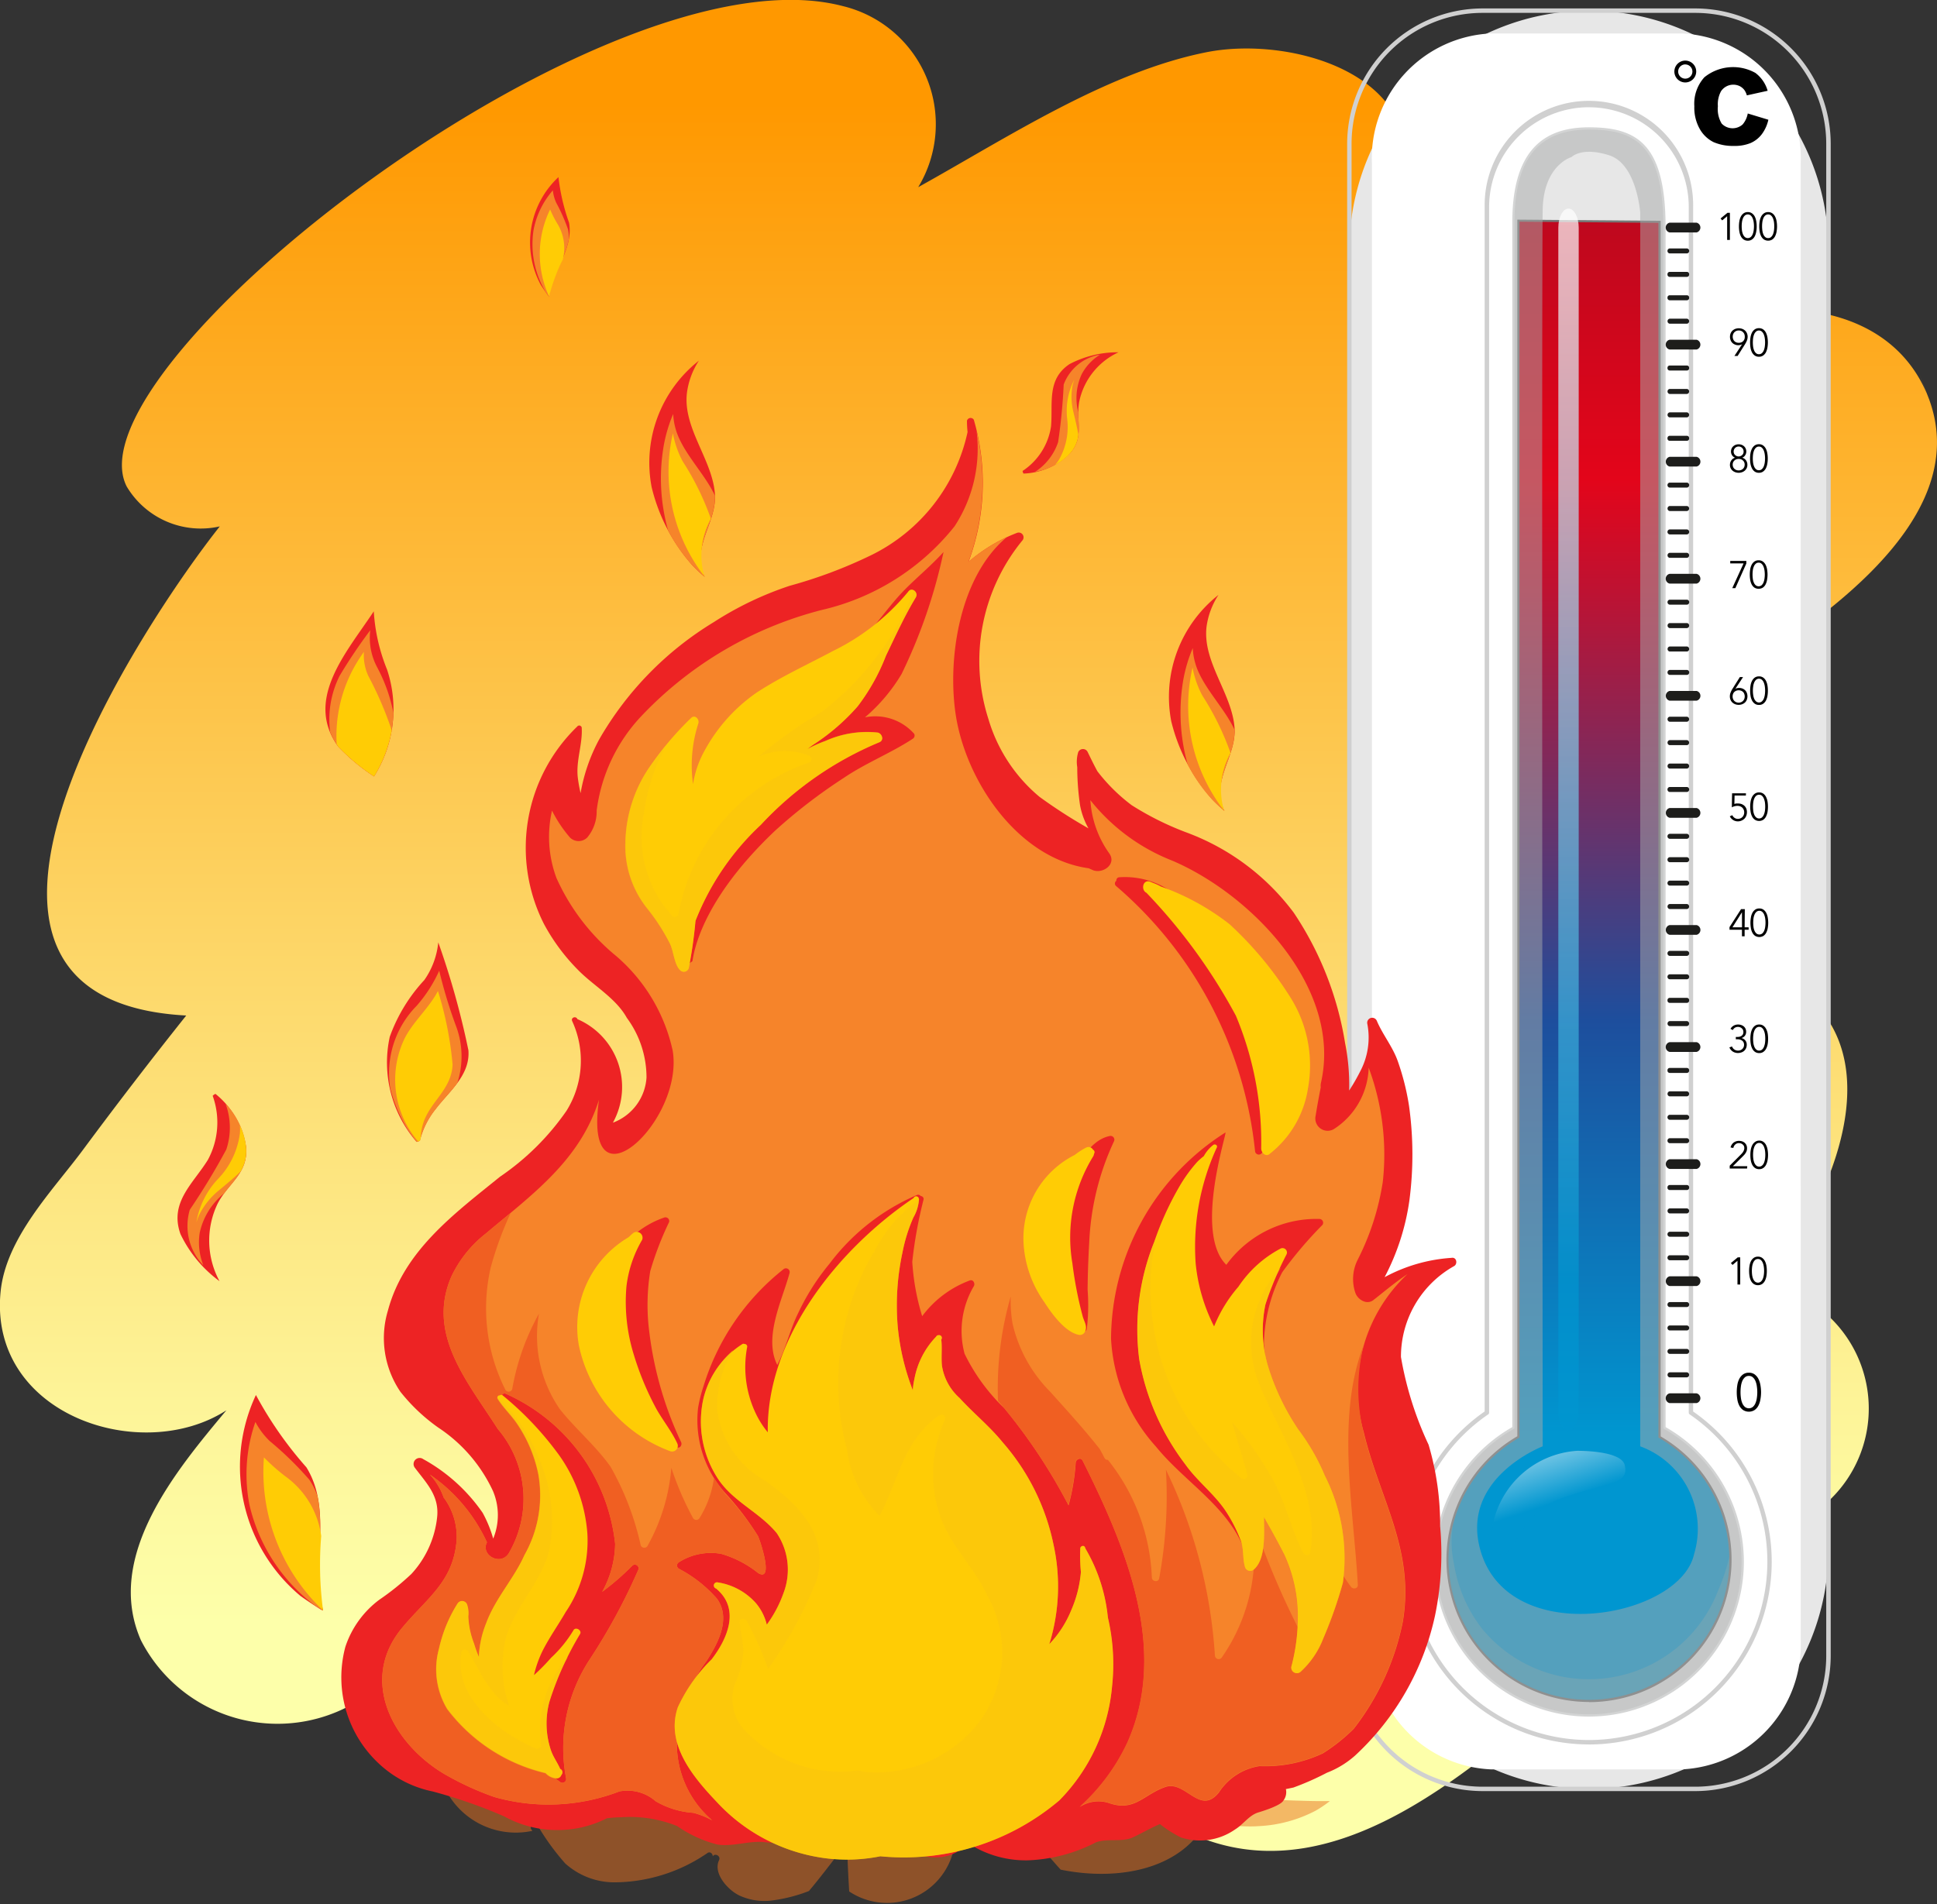 <svg xmlns="http://www.w3.org/2000/svg" xmlns:xlink="http://www.w3.org/1999/xlink" width="51.413" height="50.554" viewBox="0 0 51.413 50.554">
  <rect x="0" y="0" width="51.413" height="50.554" fill="#333333" stroke="none"/>
  <defs>
    <clipPath id="clip-path">
      <rect width="51.413" height="50.554" fill="none"/>
    </clipPath>
    <linearGradient id="linear-gradient" x1="0.5" y1="0.916" x2="0.5" y2="0.077" gradientUnits="objectBoundingBox">
      <stop offset="0.065" stop-color="#fdffaa"/>
      <stop offset="0.199" stop-color="#fdf498"/>
      <stop offset="0.469" stop-color="#fdd769"/>
      <stop offset="0.846" stop-color="#feaa1f"/>
      <stop offset="0.994" stop-color="#ff9800"/>
    </linearGradient>
    <linearGradient id="linear-gradient-2" x1="0.5" y1="-0.195" x2="0.5" y2="0.817" gradientUnits="objectBoundingBox">
      <stop offset="0" stop-color="#940c22"/>
      <stop offset="0.249" stop-color="#e3051a"/>
      <stop offset="0.316" stop-color="#b91435"/>
      <stop offset="0.432" stop-color="#762c61"/>
      <stop offset="0.529" stop-color="#463e81"/>
      <stop offset="0.603" stop-color="#284995"/>
      <stop offset="0.644" stop-color="#1d4e9d"/>
      <stop offset="1" stop-color="#0096d0"/>
    </linearGradient>
    <linearGradient id="linear-gradient-3" x1="0.5" y1="-0.195" x2="0.5" y2="0.817" gradientUnits="objectBoundingBox">
      <stop offset="0" stop-color="#940c22"/>
      <stop offset="0.368" stop-color="#e3051a"/>
      <stop offset="0.442" stop-color="#be1232"/>
      <stop offset="0.606" stop-color="#63346e"/>
      <stop offset="0.726" stop-color="#1d4e9d"/>
      <stop offset="1" stop-color="#0096d0"/>
    </linearGradient>
    <linearGradient id="linear-gradient-4" x1="0.217" y1="-0.147" x2="0.483" y2="0.481" gradientUnits="objectBoundingBox">
      <stop offset="0" stop-color="#fff"/>
      <stop offset="1" stop-color="#0096d0"/>
    </linearGradient>
    <linearGradient id="linear-gradient-5" x1="0.5" y1="0.008" x2="0.5" y2="0.881" xlink:href="#linear-gradient-4"/>
  </defs>
  <g id="Repeat_Grid_5" data-name="Repeat Grid 5" clip-path="url(#clip-path)">
    <g id="Group_326" data-name="Group 326" transform="translate(0)">
      <path id="Path_911" data-name="Path 911" d="M680.919,937.1c-.621-1.591.228.595,0,0-.953-2.441-3.869-2.687-5.966-2.035.716-1.921-.857-3.792-2.559-4.217-1.864-.464-3.924.359-5.578,1.2,1.282-3.422-2.714-4.581-5.057-4.115-2.654.528-5.287,2.269-7.653,3.583a3.226,3.226,0,0,0-2.008-4.809c-6.295-1.641-20.628,9.581-19,12.758a2.286,2.286,0,0,0,2.47,1.057c-1.927,2.426-8.747,12.563-.891,12.986q-1.4,1.757-2.739,3.564c-.8,1.08-2.045,2.33-2.188,3.768-.324,3.272,3.73,4.61,5.993,3.149-1.314,1.576-3.252,3.873-2.268,6.106a4.072,4.072,0,0,0,5.722,1.635c3.374,5.1,8.722-1.272,11.48-3.53.337,5.472,7.058,3.223,9.55,1.276-.953,2.494-1.026,5.256,1.931,6.042s5.8-1.335,8.013-3.158a75.79,75.79,0,0,1,7.655-5.613,3.359,3.359,0,0,0-1.2-6.1c1.981-2.569,3.774-7.019-.381-8.464,2.3-2.356,2.663-6.25-1.033-7.351C677.462,943.4,682.241,940.54,680.919,937.1Z" transform="translate(-629.734 -926.547)" fill="url(#linear-gradient)"/>
      <g id="Group_313" data-name="Group 313" transform="translate(35.757 0.224)">
        <g id="Group_293" data-name="Group 293">
          <path id="Rectangle_331" data-name="Rectangle 331" d="M6.359,0h0a6.358,6.358,0,0,1,6.358,6.358V40.853a6.358,6.358,0,0,1-6.358,6.358h0A6.358,6.358,0,0,1,0,40.853V6.359A6.359,6.359,0,0,1,6.359,0Z" transform="translate(0.059 0.059)" fill="#e7e7e7"/>
          <path id="Path_912" data-name="Path 912" d="M711.492,974.328H705.84a3.6,3.6,0,0,1-3.591-3.591V930.591A3.6,3.6,0,0,1,705.84,927h5.653a3.6,3.6,0,0,1,3.591,3.591v40.147A3.6,3.6,0,0,1,711.492,974.328Zm-5.653-47.21a3.477,3.477,0,0,0-3.473,3.473v40.147a3.477,3.477,0,0,0,3.473,3.473h5.653a3.477,3.477,0,0,0,3.473-3.473V930.591a3.478,3.478,0,0,0-3.473-3.473Z" transform="translate(-702.249 -927)" fill="#d0d0d0"/>
        </g>
        <path id="Path_913" data-name="Path 913" d="M714.963,970.986a3.314,3.314,0,0,1-3.162,3.447h-5.059a3.313,3.313,0,0,1-3.161-3.447V931.794a3.314,3.314,0,0,1,3.161-3.448H711.8a3.314,3.314,0,0,1,3.162,3.448Z" transform="translate(-702.924 -927.682)" fill="#fff"/>
        <g id="Group_297" data-name="Group 297" transform="translate(1.564 2.506)">
          <g id="Group_294" data-name="Group 294">
            <path id="Path_914" data-name="Path 914" d="M713.042,966.917V934.91a2.708,2.708,0,0,0-5.416,0v32.007a4.794,4.794,0,1,0,5.416,0Z" transform="translate(-705.481 -932.143)" fill="#fff"/>
            <path id="Path_915" data-name="Path 915" d="M710.273,975.665a4.853,4.853,0,0,1-2.767-8.84V934.849a2.767,2.767,0,1,1,5.533,0v31.977a4.853,4.853,0,0,1-2.767,8.84Zm0-43.466a2.652,2.652,0,0,0-2.649,2.649v32.007a.057.057,0,0,1-.025.048,4.736,4.736,0,1,0,5.349,0,.057.057,0,0,1-.025-.048V934.849A2.652,2.652,0,0,0,710.273,932.2Z" transform="translate(-705.42 -932.082)" fill="#d0d0d0"/>
          </g>
          <g id="Group_295" data-name="Group 295" transform="translate(0.683 0.592)">
            <path id="Path_916" data-name="Path 916" d="M713.071,967.909V936.062c0-2.213-.75-2.661-2.034-2.661-1.124,0-2.035.527-2.035,2.532v31.976a4.112,4.112,0,1,0,4.069,0Z" transform="translate(-706.866 -933.342)" fill="#e7e7e7"/>
            <path id="Path_917" data-name="Path 917" d="M710.976,975.591a4.17,4.17,0,0,1-2.094-7.777V935.872c0-1.743.685-2.59,2.094-2.59,1.292,0,2.093.455,2.093,2.72v31.812a4.17,4.17,0,0,1-2.093,7.777Zm0-42.191c-1.348,0-1.976.785-1.976,2.473v32.011l-.029.017a4.052,4.052,0,1,0,4.011,0l-.03-.017V936C712.951,933.825,712.227,933.4,710.976,933.4Z" transform="translate(-706.806 -933.282)" fill="#fff"/>
          </g>
          <g id="Group_296" data-name="Group 296" transform="translate(1.069 3.097)">
            <path id="Path_918" data-name="Path 918" d="M713.277,970.762V938.513l-3.688-.03v32.279a3.725,3.725,0,1,0,3.688,0Z" transform="translate(-707.648 -938.424)" fill="url(#linear-gradient-2)"/>
            <path id="Path_919" data-name="Path 919" d="M711.372,977.722a3.784,3.784,0,0,1-1.9-7.055v-32.3l3.805.031v32.273a3.784,3.784,0,0,1-1.9,7.055Zm-1.785-39.241v32.254l-.03.017a3.667,3.667,0,1,0,3.63,0l-.03-.017V938.511Z" transform="translate(-707.588 -938.363)" fill="#777776"/>
          </g>
          <path id="Path_920" data-name="Path 920" d="M713.277,970.762V938.513l-3.688-.03v32.279a3.725,3.725,0,1,0,3.688,0Z" transform="translate(-706.579 -935.327)" fill="url(#linear-gradient-3)"/>
          <path id="Path_921" data-name="Path 921" d="M714.872,1010.355a3.673,3.673,0,0,1-6.274,1.043,3.784,3.784,0,0,1-.75-1.737,2.738,2.738,0,0,1-.022-1.031,3.725,3.725,0,1,0,7.333.927c0-.025,0-.049,0-.074A4.952,4.952,0,0,1,714.872,1010.355Z" transform="translate(-706.579 -970.885)" fill="#58a6ba" opacity="0.5" style="mix-blend-mode: multiply;isolation: isolate"/>
          <path id="Path_922" data-name="Path 922" d="M712.294,1004.661a2.442,2.442,0,0,0-2.266,2.148s-.03.689.324.595.413-1.1,1.59-1.506,1.733-.335,1.618-.854C713.471,1004.642,712.294,1004.661,712.294,1004.661Z" transform="translate(-707.755 -968.873)" opacity="0.7" fill="url(#linear-gradient-4)" style="mix-blend-mode: screen;isolation: isolate"/>
          <path id="Path_923" data-name="Path 923" d="M713.071,967.909V936.062c0-2.213-.75-2.661-2.034-2.661-1.124,0-2.035.527-2.035,2.532v31.976a4.112,4.112,0,1,0,4.069,0Zm.756,3.373c-.371,1.7-4.96,2.55-5.681-.139-.508-1.893,1.663-2.723,1.663-2.723s-.03-31.671,0-32.848.765-1.381.765-1.381.265-.281,1-.047.824,1.527.824,1.527V968.42A2.332,2.332,0,0,1,713.827,971.282Z" transform="translate(-706.183 -932.751)" fill="#a9aaaa" opacity="0.5" style="mix-blend-mode: multiply;isolation: isolate"/>
        </g>
        <g id="Group_299" data-name="Group 299" transform="translate(8.685 1.386)">
          <g id="Group_298" data-name="Group 298" transform="translate(0.53 0.176)">
            <path id="Path_924" data-name="Path 924" d="M722.355,931.394l.547.166a1,1,0,0,1-.174.384.752.752,0,0,1-.294.233,1.1,1.1,0,0,1-.447.078,1.293,1.293,0,0,1-.538-.1.858.858,0,0,1-.36-.336,1.144,1.144,0,0,1-.152-.617,1.044,1.044,0,0,1,.267-.77,1.212,1.212,0,0,1,1.354-.115.906.906,0,0,1,.325.474l-.552.122a.463.463,0,0,0-.061-.135.361.361,0,0,0-.128-.11.392.392,0,0,0-.495.133.719.719,0,0,0-.085.4.755.755,0,0,0,.1.46.4.4,0,0,0,.557.024A.614.614,0,0,0,722.355,931.394Z" transform="translate(-720.937 -930.167)"/>
          </g>
          <path id="Path_925" data-name="Path 925" d="M720.153,930.39a.29.29,0,1,1,.29-.29A.291.291,0,0,1,720.153,930.39Zm0-.479a.189.189,0,1,0,.189.189A.189.189,0,0,0,720.153,929.912Z" transform="translate(-719.863 -929.811)"/>
        </g>
        <path id="Path_926" data-name="Path 926" d="M714.159,969.706c0,.28-.121.507-.271.507h0c-.149,0-.27-.228-.27-.507V938.285c0-.281.121-.507.27-.507h0c.149,0,.271.227.271.507Z" transform="translate(-708.013 -932.464)" opacity="0.7" fill="url(#linear-gradient-5)" style="mix-blend-mode: screen;isolation: isolate"/>
        <g id="Group_312" data-name="Group 312" transform="translate(8.457 5.407)">
          <g id="Group_300" data-name="Group 300" transform="translate(0 0.281)">
            <path id="Path_927" data-name="Path 927" d="M719.5,1001.566h.718a.134.134,0,0,1,0,.259H719.5a.133.133,0,0,1,0-.259Z" transform="translate(-719.399 -970.486)" fill="#1d1d1b"/>
            <path id="Path_928" data-name="Path 928" d="M720.013,1000.566h-.466a.068.068,0,0,1,0-.133h.466a.068.068,0,0,1,0,.133Z" transform="translate(-719.447 -969.911)" fill="#1d1d1b"/>
            <path id="Path_929" data-name="Path 929" d="M720.013,999.305h-.466a.067.067,0,0,1,0-.132h.466a.067.067,0,0,1,0,.132Z" transform="translate(-719.447 -969.273)" fill="#1d1d1b"/>
            <path id="Path_930" data-name="Path 930" d="M720.013,998.044h-.466a.067.067,0,0,1,0-.132h.466a.067.067,0,0,1,0,.132Z" transform="translate(-719.447 -968.634)" fill="#1d1d1b"/>
            <path id="Path_931" data-name="Path 931" d="M720.013,996.784h-.466a.067.067,0,0,1,0-.132h.466a.067.067,0,0,1,0,.132Z" transform="translate(-719.447 -967.995)" fill="#1d1d1b"/>
            <path id="Path_932" data-name="Path 932" d="M719.5,995.264h.718a.133.133,0,0,1,0,.258H719.5a.133.133,0,0,1,0-.258Z" transform="translate(-719.399 -967.291)" fill="#1d1d1b"/>
            <path id="Path_933" data-name="Path 933" d="M720.013,994.263h-.466a.067.067,0,0,1,0-.132h.466a.067.067,0,0,1,0,.132Z" transform="translate(-719.447 -966.717)" fill="#1d1d1b"/>
            <path id="Path_934" data-name="Path 934" d="M720.013,993h-.466a.067.067,0,0,1,0-.132h.466a.067.067,0,0,1,0,.132Z" transform="translate(-719.447 -966.078)" fill="#1d1d1b"/>
            <path id="Path_935" data-name="Path 935" d="M720.013,991.742h-.466a.068.068,0,0,1,0-.133h.466a.068.068,0,0,1,0,.133Z" transform="translate(-719.447 -965.439)" fill="#1d1d1b"/>
            <path id="Path_936" data-name="Path 936" d="M720.013,990.481h-.466a.061.061,0,0,1-.055-.066.061.061,0,0,1,.055-.067h.466a.061.061,0,0,1,.054.067A.061.061,0,0,1,720.013,990.481Z" transform="translate(-719.447 -964.799)" fill="#1d1d1b"/>
            <path id="Path_937" data-name="Path 937" d="M719.5,988.96h.718a.133.133,0,0,1,0,.258H719.5a.133.133,0,0,1,0-.258Z" transform="translate(-719.399 -964.096)" fill="#1d1d1b"/>
            <path id="Path_938" data-name="Path 938" d="M720.013,987.96h-.466a.067.067,0,0,1,0-.132h.466a.067.067,0,0,1,0,.132Z" transform="translate(-719.447 -963.522)" fill="#1d1d1b"/>
            <path id="Path_939" data-name="Path 939" d="M720.013,986.7h-.466a.067.067,0,0,1,0-.132h.466a.067.067,0,0,1,0,.132Z" transform="translate(-719.447 -962.883)" fill="#1d1d1b"/>
            <path id="Path_940" data-name="Path 940" d="M720.013,985.439h-.466a.068.068,0,0,1,0-.133h.466a.068.068,0,0,1,0,.133Z" transform="translate(-719.447 -962.244)" fill="#1d1d1b"/>
            <path id="Path_941" data-name="Path 941" d="M720.013,984.178h-.466a.061.061,0,0,1-.055-.066.061.061,0,0,1,.055-.066h.466a.061.061,0,0,1,.054.066A.061.061,0,0,1,720.013,984.178Z" transform="translate(-719.447 -961.605)" fill="#1d1d1b"/>
            <path id="Path_942" data-name="Path 942" d="M719.5,982.657h.718a.134.134,0,0,1,0,.259H719.5a.133.133,0,0,1,0-.259Z" transform="translate(-719.399 -960.901)" fill="#1d1d1b"/>
            <path id="Path_943" data-name="Path 943" d="M720.013,981.656h-.466a.068.068,0,0,1,0-.133h.466a.068.068,0,0,1,0,.133Z" transform="translate(-719.447 -960.326)" fill="#1d1d1b"/>
            <path id="Path_944" data-name="Path 944" d="M720.013,980.4h-.466a.061.061,0,0,1-.055-.066.062.062,0,0,1,.055-.067h.466a.062.062,0,0,1,.054.067A.061.061,0,0,1,720.013,980.4Z" transform="translate(-719.447 -959.687)" fill="#1d1d1b"/>
            <path id="Path_945" data-name="Path 945" d="M720.013,979.136h-.466a.067.067,0,0,1,0-.132h.466a.067.067,0,0,1,0,.132Z" transform="translate(-719.447 -959.049)" fill="#1d1d1b"/>
            <path id="Path_946" data-name="Path 946" d="M720.013,977.874h-.466a.067.067,0,0,1,0-.132h.466a.067.067,0,0,1,0,.132Z" transform="translate(-719.447 -958.409)" fill="#1d1d1b"/>
            <path id="Path_947" data-name="Path 947" d="M719.5,976.354h.718a.133.133,0,0,1,0,.258H719.5a.133.133,0,0,1,0-.258Z" transform="translate(-719.399 -957.706)" fill="#1d1d1b"/>
            <path id="Path_948" data-name="Path 948" d="M720.013,975.353h-.466a.068.068,0,0,1,0-.133h.466a.068.068,0,0,1,0,.133Z" transform="translate(-719.447 -957.131)" fill="#1d1d1b"/>
            <path id="Path_949" data-name="Path 949" d="M720.013,974.093h-.466a.067.067,0,0,1,0-.132h.466a.067.067,0,0,1,0,.132Z" transform="translate(-719.447 -956.493)" fill="#1d1d1b"/>
            <path id="Path_950" data-name="Path 950" d="M720.013,972.832h-.466a.067.067,0,0,1,0-.132h.466a.067.067,0,0,1,0,.132Z" transform="translate(-719.447 -955.854)" fill="#1d1d1b"/>
            <path id="Path_951" data-name="Path 951" d="M720.013,971.571h-.466a.067.067,0,0,1,0-.132h.466a.067.067,0,0,1,0,.132Z" transform="translate(-719.447 -955.214)" fill="#1d1d1b"/>
            <path id="Path_952" data-name="Path 952" d="M719.5,970.05h.718a.134.134,0,0,1,0,.259H719.5a.134.134,0,0,1,0-.259Z" transform="translate(-719.399 -954.51)" fill="#1d1d1b"/>
            <path id="Path_953" data-name="Path 953" d="M720.013,969.05h-.466a.067.067,0,0,1,0-.132h.466a.067.067,0,0,1,0,.132Z" transform="translate(-719.447 -953.936)" fill="#1d1d1b"/>
            <path id="Path_954" data-name="Path 954" d="M720.013,967.79h-.466a.068.068,0,0,1,0-.133h.466a.068.068,0,0,1,0,.133Z" transform="translate(-719.447 -953.297)" fill="#1d1d1b"/>
            <path id="Path_955" data-name="Path 955" d="M720.013,966.529h-.466a.068.068,0,0,1,0-.133h.466a.068.068,0,0,1,0,.133Z" transform="translate(-719.447 -952.658)" fill="#1d1d1b"/>
            <path id="Path_956" data-name="Path 956" d="M720.013,965.268h-.466a.068.068,0,0,1,0-.133h.466a.068.068,0,0,1,0,.133Z" transform="translate(-719.447 -952.019)" fill="#1d1d1b"/>
            <path id="Path_957" data-name="Path 957" d="M719.5,963.747h.718a.133.133,0,0,1,0,.258H719.5a.133.133,0,0,1,0-.258Z" transform="translate(-719.399 -951.315)" fill="#1d1d1b"/>
            <path id="Path_958" data-name="Path 958" d="M719.548,962.615h.466a.067.067,0,0,1,0,.132h-.466a.067.067,0,0,1,0-.132Z" transform="translate(-719.447 -950.741)" fill="#1d1d1b"/>
            <path id="Path_959" data-name="Path 959" d="M719.548,961.354h.466a.068.068,0,0,1,0,.133h-.466a.068.068,0,0,1,0-.133Z" transform="translate(-719.447 -950.102)" fill="#1d1d1b"/>
            <path id="Path_960" data-name="Path 960" d="M719.548,960.093h.466a.068.068,0,0,1,0,.133h-.466a.068.068,0,0,1,0-.133Z" transform="translate(-719.447 -949.463)" fill="#1d1d1b"/>
            <path id="Path_961" data-name="Path 961" d="M719.548,958.833h.466a.067.067,0,0,1,0,.132h-.466a.067.067,0,0,1,0-.132Z" transform="translate(-719.447 -948.824)" fill="#1d1d1b"/>
            <path id="Path_962" data-name="Path 962" d="M720.013,956.444h-.466a.068.068,0,0,1,0-.133h.466a.068.068,0,0,1,0,.133Z" transform="translate(-719.447 -947.546)" fill="#1d1d1b"/>
            <path id="Path_963" data-name="Path 963" d="M720.013,955.183h-.466a.067.067,0,0,1,0-.132h.466a.067.067,0,0,1,0,.132Z" transform="translate(-719.447 -946.907)" fill="#1d1d1b"/>
            <path id="Path_964" data-name="Path 964" d="M720.013,953.923h-.466a.068.068,0,0,1,0-.133h.466a.068.068,0,0,1,0,.133Z" transform="translate(-719.447 -946.268)" fill="#1d1d1b"/>
            <path id="Path_965" data-name="Path 965" d="M720.013,952.662h-.466a.067.067,0,0,1,0-.132h.466a.067.067,0,0,1,0,.132Z" transform="translate(-719.447 -945.629)" fill="#1d1d1b"/>
            <path id="Path_966" data-name="Path 966" d="M719.5,951.141h.718a.133.133,0,0,1,0,.258H719.5a.133.133,0,0,1,0-.258Z" transform="translate(-719.399 -944.925)" fill="#1d1d1b"/>
            <path id="Path_967" data-name="Path 967" d="M719.5,957.443h.718a.134.134,0,0,1,0,.259H719.5a.133.133,0,0,1,0-.259Z" transform="translate(-719.399 -948.12)" fill="#1d1d1b"/>
            <path id="Path_968" data-name="Path 968" d="M720.013,950.142h-.466a.061.061,0,0,1-.055-.067.061.061,0,0,1,.055-.066h.466a.061.061,0,0,1,.054.066A.061.061,0,0,1,720.013,950.142Z" transform="translate(-719.447 -944.351)" fill="#1d1d1b"/>
            <path id="Path_969" data-name="Path 969" d="M720.013,948.881h-.466a.068.068,0,0,1,0-.133h.466a.068.068,0,0,1,0,.133Z" transform="translate(-719.447 -943.712)" fill="#1d1d1b"/>
            <path id="Path_970" data-name="Path 970" d="M720.013,947.62h-.466a.068.068,0,0,1,0-.133h.466a.068.068,0,0,1,0,.133Z" transform="translate(-719.447 -943.073)" fill="#1d1d1b"/>
            <path id="Path_971" data-name="Path 971" d="M720.013,946.359h-.466a.061.061,0,0,1-.055-.067.061.061,0,0,1,.055-.066h.466a.061.061,0,0,1,.054.066A.061.061,0,0,1,720.013,946.359Z" transform="translate(-719.447 -942.434)" fill="#1d1d1b"/>
            <path id="Path_972" data-name="Path 972" d="M720.013,942.577h-.466a.061.061,0,0,1-.055-.067.06.06,0,0,1,.055-.066h.466a.06.06,0,0,1,.054.066A.061.061,0,0,1,720.013,942.577Z" transform="translate(-719.447 -940.517)" fill="#1d1d1b"/>
            <path id="Path_973" data-name="Path 973" d="M720.013,940.055h-.466a.067.067,0,0,1,0-.132h.466a.067.067,0,0,1,0,.132Z" transform="translate(-719.447 -939.239)" fill="#1d1d1b"/>
            <path id="Path_974" data-name="Path 974" d="M719.5,944.837h.718a.134.134,0,0,1,0,.259H719.5a.133.133,0,0,1,0-.259Z" transform="translate(-719.399 -941.729)" fill="#1d1d1b"/>
            <path id="Path_975" data-name="Path 975" d="M719.5,938.535h.718a.134.134,0,0,1,0,.259H719.5a.133.133,0,0,1,0-.259Z" transform="translate(-719.399 -938.535)" fill="#1d1d1b"/>
            <path id="Path_976" data-name="Path 976" d="M720.013,943.838h-.466a.068.068,0,0,1,0-.133h.466a.068.068,0,0,1,0,.133Z" transform="translate(-719.447 -941.156)" fill="#1d1d1b"/>
            <path id="Path_977" data-name="Path 977" d="M720.013,941.316h-.466a.061.061,0,0,1-.055-.066.061.061,0,0,1,.055-.067h.466a.061.061,0,0,1,.054.067A.061.061,0,0,1,720.013,941.316Z" transform="translate(-719.447 -939.877)" fill="#1d1d1b"/>
          </g>
          <g id="Group_301" data-name="Group 301" transform="translate(1.884 30.813)">
            <path id="Path_978" data-name="Path 978" d="M723.541,1000.455a.256.256,0,0,1,.153.045.341.341,0,0,1,.1.119.556.556,0,0,1,.053.166,1.1,1.1,0,0,1,.017.189,1.084,1.084,0,0,1-.017.188.557.557,0,0,1-.053.166.328.328,0,0,1-.1.117.287.287,0,0,1-.308,0,.326.326,0,0,1-.1-.117.541.541,0,0,1-.052-.166,1.084,1.084,0,0,1-.015-.188,1.1,1.1,0,0,1,.015-.189.54.54,0,0,1,.052-.166.34.34,0,0,1,.1-.119A.258.258,0,0,1,723.541,1000.455Zm0,.085a.155.155,0,0,0-.109.04.289.289,0,0,0-.068.1.567.567,0,0,0-.035.14,1.143,1.143,0,0,0-.01.151,1.124,1.124,0,0,0,.01.151.542.542,0,0,0,.035.138.277.277,0,0,0,.068.1.168.168,0,0,0,.217,0,.266.266,0,0,0,.068-.1.542.542,0,0,0,.036-.138,1.052,1.052,0,0,0,.011-.151,1.07,1.07,0,0,0-.011-.151.567.567,0,0,0-.036-.14.277.277,0,0,0-.068-.1A.154.154,0,0,0,723.541,1000.54Z" transform="translate(-723.219 -1000.455)"/>
          </g>
          <g id="Group_302" data-name="Group 302" transform="translate(1.728 27.732)">
            <path id="Path_979" data-name="Path 979" d="M723.152,994.964h-.073v-.63l-.131.111-.044-.051.183-.151h.065Z" transform="translate(-722.904 -994.225)"/>
            <path id="Path_980" data-name="Path 980" d="M724.119,994.206a.185.185,0,0,1,.112.033.25.25,0,0,1,.073.086.431.431,0,0,1,.039.122.8.8,0,0,1,.011.138.8.8,0,0,1-.011.139.426.426,0,0,1-.039.121.24.24,0,0,1-.073.086.208.208,0,0,1-.225,0,.235.235,0,0,1-.073-.086.412.412,0,0,1-.038-.121.811.811,0,0,1-.011-.139.8.8,0,0,1,.011-.138.417.417,0,0,1,.038-.122.245.245,0,0,1,.073-.086A.185.185,0,0,1,724.119,994.206Zm0,.062a.115.115,0,0,0-.079.029.209.209,0,0,0-.05.076.417.417,0,0,0-.026.1.955.955,0,0,0-.007.11.94.94,0,0,0,.007.11.417.417,0,0,0,.026.1.208.208,0,0,0,.05.074.122.122,0,0,0,.158,0,.2.2,0,0,0,.05-.074.4.4,0,0,0,.026-.1.779.779,0,0,0,.008-.11.789.789,0,0,0-.008-.11.4.4,0,0,0-.026-.1.2.2,0,0,0-.05-.076A.116.116,0,0,0,724.119,994.268Z" transform="translate(-723.4 -994.206)"/>
          </g>
          <g id="Group_303" data-name="Group 303" transform="translate(1.696 24.651)">
            <path id="Path_981" data-name="Path 981" d="M723.3,988.7h-.461v-.076l.3-.3.032-.035a.374.374,0,0,0,.028-.04.187.187,0,0,0,.019-.043.152.152,0,0,0,0-.1.125.125,0,0,0-.032-.043.128.128,0,0,0-.045-.028.157.157,0,0,0-.055-.01.142.142,0,0,0-.1.036.17.17,0,0,0-.051.093l-.073-.014a.207.207,0,0,1,.028-.07.218.218,0,0,1,.048-.056.239.239,0,0,1,.066-.036.228.228,0,0,1,.079-.013.271.271,0,0,1,.083.012.2.2,0,0,1,.069.038.181.181,0,0,1,.047.062.2.2,0,0,1,.017.086.216.216,0,0,1-.009.064.286.286,0,0,1-.026.056.327.327,0,0,1-.037.05c-.014.016-.03.032-.045.047l-.26.258h.383Z" transform="translate(-722.838 -987.958)"/>
            <path id="Path_982" data-name="Path 982" d="M724.184,987.958a.18.18,0,0,1,.112.033.228.228,0,0,1,.072.086.413.413,0,0,1,.039.122.782.782,0,0,1,0,.277.415.415,0,0,1-.039.121.228.228,0,0,1-.072.086.186.186,0,0,1-.112.033.19.19,0,0,1-.113-.033A.243.243,0,0,1,724,988.6a.436.436,0,0,1-.039-.121.891.891,0,0,1,0-.277.434.434,0,0,1,.039-.122.243.243,0,0,1,.073-.086A.184.184,0,0,1,724.184,987.958Zm0,.062a.11.11,0,0,0-.079.03.205.205,0,0,0-.05.075.421.421,0,0,0-.026.1.857.857,0,0,0-.007.11.844.844,0,0,0,.007.11.414.414,0,0,0,.026.1.2.2,0,0,0,.05.074.111.111,0,0,0,.079.029.109.109,0,0,0,.078-.029.194.194,0,0,0,.051-.074.453.453,0,0,0,.026-.1.762.762,0,0,0,.008-.11.774.774,0,0,0-.008-.11.461.461,0,0,0-.026-.1.2.2,0,0,0-.051-.075A.108.108,0,0,0,724.184,988.02Z" transform="translate(-723.401 -987.958)"/>
          </g>
          <g id="Group_304" data-name="Group 304" transform="translate(1.695 21.569)">
            <path id="Path_983" data-name="Path 983" d="M723,982.038h.032a.311.311,0,0,0,.066-.006.162.162,0,0,0,.053-.023.12.12,0,0,0,.037-.041.131.131,0,0,0,.013-.061.133.133,0,0,0-.011-.056.118.118,0,0,0-.032-.042.123.123,0,0,0-.045-.028.161.161,0,0,0-.136.011.149.149,0,0,0-.056.063l-.062-.032a.216.216,0,0,1,.085-.086.244.244,0,0,1,.118-.029.259.259,0,0,1,.081.013.218.218,0,0,1,.068.037.181.181,0,0,1,.046.06.2.2,0,0,1,.017.084.168.168,0,0,1-.035.107.176.176,0,0,1-.09.058v0a.19.19,0,0,1,.1.059.173.173,0,0,1,.041.12.212.212,0,0,1-.019.092.2.2,0,0,1-.124.111.257.257,0,0,1-.089.015.251.251,0,0,1-.138-.038.243.243,0,0,1-.09-.11l.069-.026a.165.165,0,0,0,.062.081.17.17,0,0,0,.1.029.167.167,0,0,0,.06-.01.152.152,0,0,0,.05-.031.145.145,0,0,0,.035-.049.157.157,0,0,0,.013-.065.149.149,0,0,0-.016-.069.137.137,0,0,0-.042-.045.193.193,0,0,0-.06-.025.323.323,0,0,0-.07-.007H723Z" transform="translate(-722.836 -981.708)"/>
            <path id="Path_984" data-name="Path 984" d="M724.186,981.708a.186.186,0,0,1,.112.033.24.24,0,0,1,.073.087.4.4,0,0,1,.04.121.873.873,0,0,1,.011.139.853.853,0,0,1-.011.138.4.4,0,0,1-.04.121.232.232,0,0,1-.073.086.182.182,0,0,1-.112.033.186.186,0,0,1-.113-.033.228.228,0,0,1-.072-.086.4.4,0,0,1-.039-.121.853.853,0,0,1-.011-.138.873.873,0,0,1,.011-.139.4.4,0,0,1,.039-.121.236.236,0,0,1,.072-.087A.19.19,0,0,1,724.186,981.708Zm0,.062a.112.112,0,0,0-.08.03.2.2,0,0,0-.05.076.4.4,0,0,0-.025.1.849.849,0,0,0-.007.11.839.839,0,0,0,.007.11.387.387,0,0,0,.025.1.2.2,0,0,0,.05.075.113.113,0,0,0,.08.029.112.112,0,0,0,.078-.029.2.2,0,0,0,.05-.075.462.462,0,0,0,.026-.1.839.839,0,0,0,.007-.11.849.849,0,0,0-.007-.11.474.474,0,0,0-.026-.1.208.208,0,0,0-.05-.076A.111.111,0,0,0,724.186,981.77Z" transform="translate(-723.401 -981.708)"/>
          </g>
          <g id="Group_305" data-name="Group 305" transform="translate(1.691 18.488)">
            <path id="Path_985" data-name="Path 985" d="M723.231,975.979h.106v.065h-.106v.174h-.071v-.174h-.33v-.071l.306-.476h.1Zm-.071-.4h0l-.252.4h.254Z" transform="translate(-722.829 -975.479)"/>
            <path id="Path_986" data-name="Path 986" d="M724.193,975.46a.184.184,0,0,1,.112.033.242.242,0,0,1,.073.087.406.406,0,0,1,.039.122.8.8,0,0,1,.012.138.815.815,0,0,1-.012.139.419.419,0,0,1-.039.121.237.237,0,0,1-.073.086.214.214,0,0,1-.225,0,.232.232,0,0,1-.073-.086.39.39,0,0,1-.038-.121.86.86,0,0,1-.012-.139.849.849,0,0,1,.012-.138.38.38,0,0,1,.038-.122.238.238,0,0,1,.073-.087A.184.184,0,0,1,724.193,975.46Zm0,.062a.111.111,0,0,0-.079.03.2.2,0,0,0-.05.075.376.376,0,0,0-.026.1.888.888,0,0,0,0,.221.37.37,0,0,0,.026.1.209.209,0,0,0,.05.074.124.124,0,0,0,.159,0,.209.209,0,0,0,.05-.074.431.431,0,0,0,.026-.1.773.773,0,0,0,0-.221.437.437,0,0,0-.026-.1.2.2,0,0,0-.05-.075A.111.111,0,0,0,724.193,975.522Z" transform="translate(-723.401 -975.46)"/>
          </g>
          <g id="Group_306" data-name="Group 306" transform="translate(1.699 15.407)">
            <path id="Path_987" data-name="Path 987" d="M723.271,969.313h-.3l-.005.223a.288.288,0,0,1,.049-.012.3.3,0,0,1,.05,0,.272.272,0,0,1,.094.016.25.25,0,0,1,.074.046.231.231,0,0,1,.049.072.246.246,0,0,1,.017.092.267.267,0,0,1-.017.1.226.226,0,0,1-.048.076.237.237,0,0,1-.076.051.237.237,0,0,1-.313-.113l.066-.03a.16.16,0,0,0,.059.071.152.152,0,0,0,.087.027.169.169,0,0,0,.068-.013.16.16,0,0,0,.054-.036.173.173,0,0,0,.035-.055.181.181,0,0,0,.013-.068.187.187,0,0,0-.014-.072.179.179,0,0,0-.038-.055.176.176,0,0,0-.056-.034.2.2,0,0,0-.071-.012.272.272,0,0,0-.077.01.343.343,0,0,0-.073.029l.007-.372h.368Z" transform="translate(-722.844 -969.23)"/>
            <path id="Path_988" data-name="Path 988" d="M724.179,969.211a.188.188,0,0,1,.112.033.239.239,0,0,1,.072.086.44.44,0,0,1,.04.122.894.894,0,0,1,0,.277.438.438,0,0,1-.04.121.235.235,0,0,1-.072.086.211.211,0,0,1-.225,0,.231.231,0,0,1-.073-.086.409.409,0,0,1-.039-.121.851.851,0,0,1,0-.277.41.41,0,0,1,.039-.122.235.235,0,0,1,.073-.086A.187.187,0,0,1,724.179,969.211Zm0,.062a.114.114,0,0,0-.08.029.219.219,0,0,0-.05.076.4.4,0,0,0-.025.1.884.884,0,0,0,0,.22.392.392,0,0,0,.025.1.207.207,0,0,0,.05.074.116.116,0,0,0,.08.03.114.114,0,0,0,.079-.03.206.206,0,0,0,.049-.074.432.432,0,0,0,.027-.1.833.833,0,0,0,0-.22.44.44,0,0,0-.027-.1.218.218,0,0,0-.049-.076A.112.112,0,0,0,724.179,969.273Z" transform="translate(-723.401 -969.211)"/>
          </g>
          <g id="Group_307" data-name="Group 307" transform="translate(1.701 12.326)">
            <path id="Path_989" data-name="Path 989" d="M722.992,963.314l0,0a.122.122,0,0,1,.046-.02.257.257,0,0,1,.057-.006.238.238,0,0,1,.087.016.209.209,0,0,1,.07.045.191.191,0,0,1,.046.07.255.255,0,0,1,0,.183.22.22,0,0,1-.048.072.234.234,0,0,1-.075.046.248.248,0,0,1-.093.017.252.252,0,0,1-.094-.017.228.228,0,0,1-.074-.046.214.214,0,0,1-.049-.072.238.238,0,0,1-.017-.093.265.265,0,0,1,.02-.1.627.627,0,0,1,.045-.091l.2-.318h.085Zm-.071.2a.184.184,0,0,0,.011.065.155.155,0,0,0,.084.087.173.173,0,0,0,.131,0,.158.158,0,0,0,.051-.035.154.154,0,0,0,.033-.052.191.191,0,0,0,0-.13.134.134,0,0,0-.031-.052.155.155,0,0,0-.051-.034.188.188,0,0,0-.134,0,.159.159,0,0,0-.051.034.155.155,0,0,0-.032.052A.183.183,0,0,0,722.921,963.512Z" transform="translate(-722.848 -962.981)"/>
            <path id="Path_990" data-name="Path 990" d="M724.174,962.963a.188.188,0,0,1,.113.033.237.237,0,0,1,.073.086.431.431,0,0,1,.039.122.857.857,0,0,1,.011.138.845.845,0,0,1-.011.138.422.422,0,0,1-.039.122.241.241,0,0,1-.073.086.185.185,0,0,1-.113.033.188.188,0,0,1-.113-.033.239.239,0,0,1-.072-.086.392.392,0,0,1-.039-.122.852.852,0,0,1-.011-.138.864.864,0,0,1,.011-.138.4.4,0,0,1,.039-.122.235.235,0,0,1,.072-.086A.191.191,0,0,1,724.174,962.963Zm0,.062a.116.116,0,0,0-.079.03.211.211,0,0,0-.05.076.388.388,0,0,0-.025.1.855.855,0,0,0-.008.111.818.818,0,0,0,.008.11.388.388,0,0,0,.025.1.207.207,0,0,0,.05.074.113.113,0,0,0,.079.03.112.112,0,0,0,.079-.03.2.2,0,0,0,.05-.074.44.44,0,0,0,.026-.1.839.839,0,0,0,.008-.11.879.879,0,0,0-.008-.111.439.439,0,0,0-.026-.1.2.2,0,0,0-.05-.076A.114.114,0,0,0,724.174,963.025Z" transform="translate(-723.401 -962.963)"/>
          </g>
          <g id="Group_308" data-name="Group 308" transform="translate(1.71 9.244)">
            <path id="Path_991" data-name="Path 991" d="M723.295,956.818l-.291.653h-.082l.3-.656h-.354v-.066h.428Z" transform="translate(-722.867 -956.732)"/>
            <path id="Path_992" data-name="Path 992" d="M724.156,956.713a.187.187,0,0,1,.112.033.238.238,0,0,1,.073.087.406.406,0,0,1,.039.121.873.873,0,0,1,.012.139.853.853,0,0,1-.012.138.41.41,0,0,1-.039.121.234.234,0,0,1-.073.086.214.214,0,0,1-.225,0,.24.24,0,0,1-.073-.086.409.409,0,0,1-.038-.121.8.8,0,0,1-.011-.138.819.819,0,0,1,.011-.139.406.406,0,0,1,.038-.121.245.245,0,0,1,.073-.087A.188.188,0,0,1,724.156,956.713Zm0,.063a.11.11,0,0,0-.079.03.2.2,0,0,0-.05.075.384.384,0,0,0-.026.1.842.842,0,0,0-.007.11.816.816,0,0,0,.007.11.364.364,0,0,0,.026.1.2.2,0,0,0,.05.074.124.124,0,0,0,.158,0,.2.2,0,0,0,.05-.074.4.4,0,0,0,.026-.1.753.753,0,0,0,.008-.11.777.777,0,0,0-.008-.11.428.428,0,0,0-.026-.1.2.2,0,0,0-.05-.075A.11.11,0,0,0,724.156,956.776Z" transform="translate(-723.401 -956.713)"/>
          </g>
          <g id="Group_309" data-name="Group 309" transform="translate(1.702 6.163)">
            <path id="Path_993" data-name="Path 993" d="M723.177,950.822a.188.188,0,0,1,.1.068.2.2,0,0,1,.038.125.194.194,0,0,1-.019.086.211.211,0,0,1-.124.107.27.27,0,0,1-.177,0,.221.221,0,0,1-.073-.041.218.218,0,0,1-.051-.066.194.194,0,0,1-.019-.086.227.227,0,0,1,.01-.068.2.2,0,0,1,.029-.056.18.18,0,0,1,.043-.043.217.217,0,0,1,.055-.026v0a.135.135,0,0,1-.044-.024.169.169,0,0,1-.035-.038.19.19,0,0,1-.022-.047.166.166,0,0,1-.008-.054.188.188,0,0,1,.016-.079.182.182,0,0,1,.044-.061.205.205,0,0,1,.065-.039.235.235,0,0,1,.156,0,.2.2,0,0,1,.065.039.181.181,0,0,1,.044.061.188.188,0,0,1,.016.079.178.178,0,0,1-.008.054.188.188,0,0,1-.023.047.156.156,0,0,1-.034.038.147.147,0,0,1-.044.024Zm-.252.184a.17.17,0,0,0,.011.061.146.146,0,0,0,.033.049.156.156,0,0,0,.05.032.169.169,0,0,0,.065.012.171.171,0,0,0,.065-.012.15.15,0,0,0,.05-.032.132.132,0,0,0,.033-.049.17.17,0,0,0,.011-.061.158.158,0,0,0-.011-.06.127.127,0,0,0-.033-.047.138.138,0,0,0-.05-.033.191.191,0,0,0-.065-.011.189.189,0,0,0-.065.011.143.143,0,0,0-.05.033.14.14,0,0,0-.033.047A.158.158,0,0,0,722.925,951.007Zm.026-.346a.13.13,0,0,0,.01.052.118.118,0,0,0,.029.04.135.135,0,0,0,.042.027.127.127,0,0,0,.051.01.125.125,0,0,0,.051-.01.131.131,0,0,0,.042-.027.118.118,0,0,0,.029-.04.129.129,0,0,0,.01-.052.138.138,0,0,0-.01-.053.122.122,0,0,0-.028-.043.127.127,0,0,0-.094-.038.129.129,0,0,0-.094.038.123.123,0,0,0-.028.043A.139.139,0,0,0,722.95,950.661Z" transform="translate(-722.851 -950.465)"/>
            <path id="Path_994" data-name="Path 994" d="M724.172,950.465a.18.18,0,0,1,.111.033.244.244,0,0,1,.073.087.409.409,0,0,1,.038.121.777.777,0,0,1,.012.139.756.756,0,0,1-.012.138.417.417,0,0,1-.038.121.241.241,0,0,1-.073.086.185.185,0,0,1-.111.033.192.192,0,0,1-.114-.033.243.243,0,0,1-.072-.086.43.43,0,0,1-.039-.121.847.847,0,0,1-.011-.138.872.872,0,0,1,.011-.139.422.422,0,0,1,.039-.121.246.246,0,0,1,.072-.087A.187.187,0,0,1,724.172,950.465Zm0,.062a.111.111,0,0,0-.08.03.2.2,0,0,0-.05.075.407.407,0,0,0-.026.1.88.88,0,0,0,0,.22.4.4,0,0,0,.026.1.2.2,0,0,0,.05.074.11.11,0,0,0,.08.029.109.109,0,0,0,.078-.029.2.2,0,0,0,.05-.074.43.43,0,0,0,.026-.1.766.766,0,0,0,0-.22.434.434,0,0,0-.026-.1.2.2,0,0,0-.05-.075A.109.109,0,0,0,724.172,950.527Z" transform="translate(-723.401 -950.465)"/>
          </g>
          <g id="Group_310" data-name="Group 310" transform="translate(1.702 3.082)">
            <path id="Path_995" data-name="Path 995" d="M723.175,944.641l0,0a.132.132,0,0,1-.046.02.253.253,0,0,1-.057.007.212.212,0,0,1-.087-.017.2.2,0,0,1-.07-.045.2.2,0,0,1-.046-.071.234.234,0,0,1-.017-.09.245.245,0,0,1,.017-.092.213.213,0,0,1,.049-.072.232.232,0,0,1,.074-.046.272.272,0,0,1,.188,0,.23.23,0,0,1,.074.046.2.2,0,0,1,.049.072.234.234,0,0,1,.018.092.282.282,0,0,1-.02.1.647.647,0,0,1-.046.091l-.2.317h-.085Zm.07-.2a.181.181,0,0,0-.011-.065.156.156,0,0,0-.033-.052.15.15,0,0,0-.051-.035.162.162,0,0,0-.065-.012.164.164,0,0,0-.065.012.156.156,0,0,0-.051.035.162.162,0,0,0-.033.052.189.189,0,0,0-.011.065.2.2,0,0,0,.011.065.157.157,0,0,0,.032.052.133.133,0,0,0,.051.034.187.187,0,0,0,.134,0,.141.141,0,0,0,.051-.034.166.166,0,0,0,.032-.052A.189.189,0,0,0,723.245,944.443Z" transform="translate(-722.85 -944.216)"/>
            <path id="Path_996" data-name="Path 996" d="M724.173,944.216a.187.187,0,0,1,.112.033.246.246,0,0,1,.073.086.467.467,0,0,1,.039.122.868.868,0,0,1,.012.139.857.857,0,0,1-.012.138.46.46,0,0,1-.039.121.246.246,0,0,1-.073.086.186.186,0,0,1-.112.033.189.189,0,0,1-.114-.033.239.239,0,0,1-.073-.086.411.411,0,0,1-.038-.121.8.8,0,0,1-.011-.138.815.815,0,0,1,.011-.139.417.417,0,0,1,.038-.122.239.239,0,0,1,.073-.086A.19.19,0,0,1,724.173,944.216Zm0,.062a.111.111,0,0,0-.08.03.2.2,0,0,0-.05.075.4.4,0,0,0-.026.1.887.887,0,0,0,0,.221.4.4,0,0,0,.026.1.2.2,0,0,0,.05.074.112.112,0,0,0,.08.029.114.114,0,0,0,.078-.029.2.2,0,0,0,.05-.074.394.394,0,0,0,.026-.1.772.772,0,0,0,0-.221.393.393,0,0,0-.026-.1.2.2,0,0,0-.05-.075A.112.112,0,0,0,724.173,944.278Z" transform="translate(-723.401 -944.216)"/>
          </g>
          <g id="Group_311" data-name="Group 311" transform="translate(1.459)">
            <path id="Path_997" data-name="Path 997" d="M722.6,938.725h-.073v-.63l-.131.111-.044-.051.183-.15h.065Z" transform="translate(-722.357 -937.986)"/>
            <path id="Path_998" data-name="Path 998" d="M723.572,937.966a.181.181,0,0,1,.112.034.239.239,0,0,1,.073.086.417.417,0,0,1,.038.121.729.729,0,0,1,.012.139.709.709,0,0,1-.012.138.418.418,0,0,1-.038.122.237.237,0,0,1-.073.086.186.186,0,0,1-.112.033.19.19,0,0,1-.114-.033.237.237,0,0,1-.072-.086.423.423,0,0,1-.039-.122.859.859,0,0,1-.011-.138.884.884,0,0,1,.011-.139.421.421,0,0,1,.039-.121.239.239,0,0,1,.072-.086A.184.184,0,0,1,723.572,937.966Zm0,.062a.112.112,0,0,0-.08.03.2.2,0,0,0-.05.075.408.408,0,0,0-.026.1.839.839,0,0,0-.007.11.827.827,0,0,0,.007.11.416.416,0,0,0,.026.1.2.2,0,0,0,.05.074.123.123,0,0,0,.159,0,.21.21,0,0,0,.05-.074.421.421,0,0,0,.026-.1.763.763,0,0,0,.008-.11.774.774,0,0,0-.008-.11.413.413,0,0,0-.026-.1.212.212,0,0,0-.05-.075A.112.112,0,0,0,723.572,938.028Z" transform="translate(-722.853 -937.966)"/>
            <path id="Path_999" data-name="Path 999" d="M724.667,937.966a.184.184,0,0,1,.112.034.238.238,0,0,1,.072.086.417.417,0,0,1,.039.121.824.824,0,0,1,.012.139.8.8,0,0,1-.012.138.419.419,0,0,1-.039.122.236.236,0,0,1-.072.086.212.212,0,0,1-.226,0,.242.242,0,0,1-.073-.086.432.432,0,0,1-.039-.122.852.852,0,0,1-.011-.138.877.877,0,0,1,.011-.139.43.43,0,0,1,.039-.121.244.244,0,0,1,.073-.086A.184.184,0,0,1,724.667,937.966Zm0,.062a.113.113,0,0,0-.08.03.206.206,0,0,0-.05.075.433.433,0,0,0-.025.1.837.837,0,0,0-.007.11.826.826,0,0,0,.007.11.442.442,0,0,0,.025.1.2.2,0,0,0,.05.074.112.112,0,0,0,.08.029.109.109,0,0,0,.078-.029.205.205,0,0,0,.05-.074.439.439,0,0,0,.026-.1.752.752,0,0,0,.007-.11.762.762,0,0,0-.007-.11.43.43,0,0,0-.026-.1.207.207,0,0,0-.05-.075A.109.109,0,0,0,724.667,938.028Z" transform="translate(-723.408 -937.966)"/>
          </g>
        </g>
      </g>
      <g id="Group_325" data-name="Group 325" transform="translate(4.712 4.702)">
        <g id="Group_314" data-name="Group 314" transform="translate(7.017 41.978)" opacity="0.5" style="mix-blend-mode: screen;isolation: isolate">
          <path id="Path_1000" data-name="Path 1000" d="M664.332,1025.331a1.811,1.811,0,0,0,2.749-1.019.09.09,0,0,1,.134-.059,9.218,9.218,0,0,0-.545-1.079.634.634,0,0,0-.438-.523,1.082,1.082,0,0,0-.182-.025l-.039,0a3.2,3.2,0,0,0-.9.151l-.155.038c-.008-.011-.017-.023-.027-.034a.811.811,0,0,0-.128-.122,1.749,1.749,0,0,0-.843-.269c-.309-.03-.864-.1-1.107.176a.06.06,0,0,0-.027.016,4.642,4.642,0,0,1-.653.513l-.134-.032-.113-.028a6.359,6.359,0,0,0-2.3-.334.409.409,0,0,0-.315.033c-.175.067-.349.14-.524.211a.245.245,0,0,0-.137-.084,13.768,13.768,0,0,0-2.039-.181c-.836-.072-1.671-.1-2.506-.2q-.291-.033-.581-.072a2.093,2.093,0,0,0,2.4,1.314l-.024-.033c-.076-.1.1-.2.17-.1a6.43,6.43,0,0,0,.728,1,1.953,1.953,0,0,0,1.3.5,4.389,4.389,0,0,0,2.473-.778c.073-.05.142.018.142.089.058-.1.22-.007.167.1-.171.362.256.813.555.946a1.59,1.59,0,0,0,.805.13,4.16,4.16,0,0,0,1.027-.257c.027-.035.054-.069.082-.1.321-.392.63-.8.931-1.2C664.283,1024.454,664.306,1024.893,664.332,1025.331Z" transform="translate(-653.521 -1021.795)" fill="#ea7220"/>
          <path id="Path_1001" data-name="Path 1001" d="M689.267,1022.779c.054-.115.224-.014.17.1-.021.045-.046.085-.069.128.4-.032.818.038,1.223.008a3.624,3.624,0,0,0,1.512-.411,3.075,3.075,0,0,0,.376-.254h-.115c-.942.011-3.358-.146-3.586-.158-.206-.012-.412-.032-.618-.048-.243-.186-.486-.369-.735-.544-.061-.068-.122-.137-.185-.2-.252-.251-.786-.191-1.105-.151a4.268,4.268,0,0,0-1.661.506l0,0a1.653,1.653,0,0,0-.163.117l-.049.04c-.019.016-.038.034-.056.051s-.039.039-.058.06-.027.028-.039.043-.032.041-.048.062h0c-.011.015-.022.03-.032.045l-.024.038c-.016.026-.03.052-.043.078l-.007.016c-.006.013-.012.026-.018.039a1.063,1.063,0,0,0-.05.14c-.017.063.047.1.1.09.369.511.818.995,1.232,1.468.038.044.077.085.115.128C686.849,1024.48,688.607,1024.182,689.267,1022.779Z" transform="translate(-668.91 -1021.213)" fill="#ea7220"/>
        </g>
        <path id="Path_1002" data-name="Path 1002" d="M677.544,971.337a4.312,4.312,0,0,0-1.773.513,6.228,6.228,0,0,0,.658-2.038,9.356,9.356,0,0,0-.009-2.506,6.556,6.556,0,0,0-.3-1.193c-.137-.387-.4-.7-.556-1.07a.133.133,0,0,0-.254.07,1.914,1.914,0,0,1-.189,1.277,5.217,5.217,0,0,1-.291.505,5.634,5.634,0,0,0-.107-1.254,8.682,8.682,0,0,0-1.362-3.466,6.257,6.257,0,0,0-2.838-2.128,7.849,7.849,0,0,1-1.465-.728,4.7,4.7,0,0,1-.91-.9c-.09-.164-.172-.334-.257-.509a.138.138,0,0,0-.252,0,.889.889,0,0,0-.026.4,7.058,7.058,0,0,0,.075,1.015,1.992,1.992,0,0,0,.223.609,13.572,13.572,0,0,1-1.3-.837,4.251,4.251,0,0,1-1.356-2.066,5.045,5.045,0,0,1,.908-4.748.127.127,0,0,0-.15-.193,4.317,4.317,0,0,0-1.285.769,6.011,6.011,0,0,0,.14-3.772.1.1,0,0,0-.182.024,2.58,2.58,0,0,0,.016.3,4.758,4.758,0,0,1-2.556,3.269,12.423,12.423,0,0,1-2.162.813,8.826,8.826,0,0,0-2.02.967,8.733,8.733,0,0,0-3.043,3.118,4.666,4.666,0,0,0-.491,1.422c-.028-.124-.052-.25-.07-.384-.064-.467.129-.907.1-1.357a.054.054,0,0,0-.027-.041.052.052,0,0,0-.06-.009s-.008,0-.012,0l-.017.019a4.475,4.475,0,0,0-.886,5.244,5.249,5.249,0,0,0,.893,1.209c.414.429,1.013.753,1.306,1.283a2.663,2.663,0,0,1,.523,1.584,1.372,1.372,0,0,1-.892,1.2,1.961,1.961,0,0,0-.93-2.744s-.006,0-.009,0l-.006-.013c-.045-.082-.174-.032-.137.058a2.512,2.512,0,0,1-.152,2.387,6.782,6.782,0,0,1-1.763,1.747c-1.207.979-2.549,1.961-2.974,3.551a2.535,2.535,0,0,0,.33,2.157,4.839,4.839,0,0,0,1.009.954,4.071,4.071,0,0,1,1.449,1.683,1.642,1.642,0,0,1,.006,1.263,3.27,3.27,0,0,0-.28-.685,4.624,4.624,0,0,0-1.578-1.426.161.161,0,0,0-.224.226c.317.422.66.754.592,1.33a2.63,2.63,0,0,1-.68,1.491,6.86,6.86,0,0,1-.854.687,2.565,2.565,0,0,0-.9,1.249,3.127,3.127,0,0,0,.932,3.14,2.946,2.946,0,0,0,1.383.7,13.42,13.42,0,0,1,1.9.662,2.92,2.92,0,0,0,2.728.05,3.609,3.609,0,0,1,.386-.027,3.364,3.364,0,0,1,1.478.234,3.257,3.257,0,0,0,1.066.49c.4.063.8-.094,1.2-.067a6.1,6.1,0,0,0,.763.035,1.748,1.748,0,0,0,.2.136,2.958,2.958,0,0,0,.7.171,6.036,6.036,0,0,0,1.654-.017,6.6,6.6,0,0,1,1.094.07,1.258,1.258,0,0,0,.545-.04,1.348,1.348,0,0,0,.508-.319,2.787,2.787,0,0,0,1.573.451,4.262,4.262,0,0,0,1.815-.479c.308-.112.691.005.983-.133.243-.114.467-.247.712-.351a3.228,3.228,0,0,0,.556.355,1.627,1.627,0,0,0,1.441-.213c.226-.139.368-.378.622-.453.132-.039.58-.181.655-.308a.371.371,0,0,0,.07-.31c.067-.013.132-.026.2-.041a7.228,7.228,0,0,0,.887-.392,2.455,2.455,0,0,0,.751-.458,7.116,7.116,0,0,0,2.12-3.713,8.12,8.12,0,0,0,.136-2.371,7.47,7.47,0,0,0-.307-2.168,9.067,9.067,0,0,1-.733-2.328,2.757,2.757,0,0,1,1.406-2.411C677.716,971.505,677.687,971.309,677.544,971.337Z" transform="translate(-643.732 -942.644)" fill="#ed2324"/>
        <path id="Path_1003" data-name="Path 1003" d="M677.521,972.121c-.358.239-.684.519-.907.691-.177.136-.416-.017-.476-.193a1.138,1.138,0,0,1,.06-.876,6.832,6.832,0,0,0,.668-2.071,6.625,6.625,0,0,0-.375-3.032,2.006,2.006,0,0,1-.93,1.635.327.327,0,0,1-.476-.366c.039-.252.086-.5.134-.746a.365.365,0,0,1,.005-.117c.574-2.515-1.847-5.011-3.959-5.907a5.189,5.189,0,0,1-2.161-1.6,2.722,2.722,0,0,0,.5,1.41c.21.293-.181.561-.443.443l-.1-.045c-1.882-.261-3.272-2.323-3.534-4.1-.217-1.471.1-3.64,1.362-4.694a4.5,4.5,0,0,0-1.022.657,6.07,6.07,0,0,0,.215-3.485,3.755,3.755,0,0,1-.584,2.545,6.317,6.317,0,0,1-3.524,2.219,10.013,10.013,0,0,0-4.787,2.817A4.47,4.47,0,0,0,656,959.816a1.072,1.072,0,0,1-.25.714.325.325,0,0,1-.459,0,3.481,3.481,0,0,1-.476-.714,3.125,3.125,0,0,0,.119,1.792,5.692,5.692,0,0,0,1.583,2.068,4.606,4.606,0,0,1,1.5,2.508c.317,1.881-2.389,4.363-1.955,1.306-.5,1.613-1.776,2.518-3,3.551a3.166,3.166,0,0,0-.918,1.144c-.671,1.542.448,2.814,1.23,4.046a2.858,2.858,0,0,1,.29,3.306c-.217.339-.75.045-.576-.295a4.429,4.429,0,0,0-1.517-1.8,1.722,1.722,0,0,1,.367.608,1.747,1.747,0,0,1,.345,1.139c-.09,1.107-.791,1.532-1.449,2.326-1.148,1.388-.248,3.051,1.1,3.865a7.8,7.8,0,0,0,1.35.624,5.256,5.256,0,0,0,3.321-.149,1.135,1.135,0,0,1,.962.262,2.287,2.287,0,0,0,1,.307,2.208,2.208,0,0,1,.5.2,2.672,2.672,0,0,1-.931-2.236,3.961,3.961,0,0,1,.776-1.987c.3-.465.662-1.127.284-1.658a3.456,3.456,0,0,0-1.016-.8.1.1,0,0,1,0-.17,1.583,1.583,0,0,1,1.121-.226,2.817,2.817,0,0,1,.985.511c.43.257.048-.881-.006-.985a7.5,7.5,0,0,0-.846-1.116,2.9,2.9,0,0,1-.742-2.285,3.782,3.782,0,0,1,.143-.571,6.307,6.307,0,0,1,2.12-3.106.1.1,0,0,1,.165.1c-.2.733-.694,1.7-.326,2.439.228-.433.337-.943.557-1.383a6.128,6.128,0,0,1,.825-1.3,5.72,5.72,0,0,1,2.325-1.83.082.082,0,0,1,.1.028.078.078,0,0,1,.076.092,11.727,11.727,0,0,0-.3,1.652,6.169,6.169,0,0,0,.263,1.445,2.778,2.778,0,0,1,1.264-.948c.089-.034.144.075.111.145a2.342,2.342,0,0,0-.25,1.8,5.068,5.068,0,0,0,1.053,1.445,14.769,14.769,0,0,1,1.708,2.582,5.8,5.8,0,0,0,.19-1.138c.009-.088.136-.146.184-.05,1.124,2.25,2.312,5.014,1.177,7.513a5.332,5.332,0,0,1-1.256,1.684.9.9,0,0,1,.774-.107c.685.241.919-.224,1.5-.425.538-.185.917.78,1.425.14a1.569,1.569,0,0,1,1.076-.695,3.6,3.6,0,0,0,1.683-.34,4.715,4.715,0,0,0,.818-.652,6.813,6.813,0,0,0,1.3-2.835c.326-1.914-.612-3.26-1.036-5.037A4.171,4.171,0,0,1,677.521,972.121Zm-20.409,7.836a16.022,16.022,0,0,1-1.315,2.423,4.287,4.287,0,0,0-.609,3.123.1.1,0,0,1-.145.111,3.12,3.12,0,0,1-1.272-2.028,4.718,4.718,0,0,1,.477-2.629,4.52,4.52,0,0,0,.28-3.4,6.718,6.718,0,0,0-.421-1.546c-.122-.19-.519-.276-.539-.508l-.03-.013c-.116-.047-.066-.238.053-.191a4.941,4.941,0,0,1,2.9,3.984,2.693,2.693,0,0,1-.345,1.273,6.764,6.764,0,0,0,.8-.694A.1.1,0,0,1,657.111,979.958Zm1.02-3.236a3.3,3.3,0,0,1-1.035-.914,4.289,4.289,0,0,1-.889-1.329,3.208,3.208,0,0,1,.384-3.046.1.1,0,0,1,.1-.041,2.427,2.427,0,0,1,1.109-.774.1.1,0,0,1,.122.122,8.486,8.486,0,0,0-.5,1.3,5.586,5.586,0,0,0-.025,1.627,9.562,9.562,0,0,0,.842,2.913C658.275,976.645,658.221,976.756,658.132,976.721Zm5.957-20.525a4.6,4.6,0,0,1-.968,1.144,1.379,1.379,0,0,1,1.306.436.1.1,0,0,1-.036.132c-.589.386-1.248.643-1.833,1.04a14.217,14.217,0,0,0-1.821,1.4c-2.142,2.031-2.169,3.463-2.2,3.468a.976.976,0,0,1-.283.151.1.1,0,0,1-.125-.093,8.538,8.538,0,0,1,.49-4.273,5.224,5.224,0,0,1,1.2-1.716c.435-.372.957-.621,1.422-.95a17.886,17.886,0,0,0,1.96-1.835c.339-.376.629-.8.986-1.159.335-.337.7-.637,1.02-.991A14.066,14.066,0,0,1,664.088,956.2Zm5.706,5.482a.081.081,0,0,1,.069-.092,2.166,2.166,0,0,1,1.842.8,8.593,8.593,0,0,1,1.636,1.966c.745,1.3,1.25,3.212.317,4.55a.1.1,0,0,1-.184-.05,10.713,10.713,0,0,0-3.687-7.033A.087.087,0,0,1,669.794,961.679Zm-.785,11.9a.1.1,0,0,1-.145.059,2.916,2.916,0,0,1-.789-1.809,3.434,3.434,0,0,1,.5-2.515.1.1,0,0,1,.128-.033c.238-.327.494-.74.914-.825a.1.1,0,0,1,.111.145,7.043,7.043,0,0,0-.655,2.68c-.024.419-.04.839-.043,1.259A5.333,5.333,0,0,1,669.01,973.575Zm6.259-2.768a10.823,10.823,0,0,0-1.073,1.263,4.3,4.3,0,0,0-.485,1.906,12.76,12.76,0,0,0,.877,3.725c.028.092-.071.142-.145.111a7.265,7.265,0,0,1-1.662-1,7.269,7.269,0,0,1,.66,2.753.1.1,0,0,1-.194.027c-.395-1.254-1.611-1.918-2.4-2.892a4.639,4.639,0,0,1-1.194-2.862,6.521,6.521,0,0,1,3.035-5.479c.063-.035-.845,2.661.025,3.513a2.954,2.954,0,0,1,2.473-1.218A.1.1,0,0,1,675.269,970.807Z" transform="translate(-644.875 -942.997)" fill="#f6842a"/>
        <path id="Path_1004" data-name="Path 1004" d="M659.42,999.316a4.864,4.864,0,0,1-.306-.432,2.693,2.693,0,0,1-.385,1.068.1.1,0,0,1-.17,0,8.031,8.031,0,0,1-.577-1.336,5.081,5.081,0,0,1-.634,2.076.1.1,0,0,1-.18-.024,7.507,7.507,0,0,0-.8-2.082c-.394-.555-.92-.993-1.343-1.524a3.418,3.418,0,0,1-.557-2.538,6.349,6.349,0,0,0-.709,2,.1.1,0,0,1-.18.024,4.828,4.828,0,0,1-.391-3.251,9.147,9.147,0,0,1,.532-1.452c-.218.181-.439.362-.658.547a3.167,3.167,0,0,0-.918,1.144c-.671,1.542.448,2.814,1.23,4.046a2.858,2.858,0,0,1,.29,3.306c-.217.339-.75.045-.576-.295a4.427,4.427,0,0,0-1.517-1.8,1.722,1.722,0,0,1,.367.608,1.746,1.746,0,0,1,.345,1.139c-.09,1.108-.791,1.532-1.449,2.326-1.148,1.388-.248,3.051,1.1,3.865a7.794,7.794,0,0,0,1.35.624,5.257,5.257,0,0,0,3.321-.149,1.135,1.135,0,0,1,.962.262,2.282,2.282,0,0,0,1,.307,2.214,2.214,0,0,1,.5.2,2.672,2.672,0,0,1-.931-2.236,3.96,3.96,0,0,1,.776-1.987c.3-.465.662-1.127.284-1.658a3.456,3.456,0,0,0-1.016-.8.1.1,0,0,1,0-.17,1.582,1.582,0,0,1,1.121-.226,2.816,2.816,0,0,1,.985.511c.43.257.048-.881-.006-.985A7.515,7.515,0,0,0,659.42,999.316Zm-2.309,1.993a16.018,16.018,0,0,1-1.315,2.423,4.287,4.287,0,0,0-.609,3.123.1.1,0,0,1-.145.111,3.121,3.121,0,0,1-1.272-2.028,4.719,4.719,0,0,1,.477-2.629,4.52,4.52,0,0,0,.28-3.4,6.718,6.718,0,0,0-.421-1.546c-.122-.19-.519-.276-.539-.508l-.03-.013c-.116-.047-.066-.238.053-.191a4.941,4.941,0,0,1,2.9,3.984,2.693,2.693,0,0,1-.345,1.273,6.758,6.758,0,0,0,.8-.694A.1.1,0,0,1,657.111,1001.309Z" transform="translate(-644.875 -964.349)" fill="#f05f22"/>
        <path id="Path_1005" data-name="Path 1005" d="M693.139,999.951a4.877,4.877,0,0,1,.006-2.3c-.741,1.9-.264,4.328-.154,6.356.006.106-.132.124-.184.05a10.173,10.173,0,0,1-1.62-3.439c0,.033,0,.065-.007.1.068.206.134.412.2.619.028.092-.071.142-.145.111-.028-.012-.055-.027-.083-.039a6.312,6.312,0,0,0,.085,1.169,22.611,22.611,0,0,1,.427,2.665.1.1,0,0,1-.184.05,21.878,21.878,0,0,1-1.535-3.828c.02.067.037.134.056.2a4.824,4.824,0,0,1-.619,4.268.1.1,0,0,1-.184-.05,13.247,13.247,0,0,0-1.3-4.932,12.071,12.071,0,0,1-.18,2.887c-.022.112-.192.082-.194-.026a5.326,5.326,0,0,0-1.166-3.123.089.089,0,0,1-.088-.046c-.041-.079-.083-.158-.126-.237-.408-.521-.865-1.02-1.318-1.526a3.769,3.769,0,0,1-1-1.811,3.639,3.639,0,0,1-.047-.72,8.766,8.766,0,0,0-.338,2.775c.054.061.107.122.16.185a14.766,14.766,0,0,1,1.708,2.582,5.806,5.806,0,0,0,.19-1.138c.009-.088.136-.146.184-.05,1.124,2.25,2.312,5.014,1.177,7.513a5.335,5.335,0,0,1-1.256,1.684.9.9,0,0,1,.774-.107c.685.241.919-.224,1.5-.425.538-.185.917.78,1.425.14a1.569,1.569,0,0,1,1.076-.695,3.6,3.6,0,0,0,1.683-.34,4.718,4.718,0,0,0,.818-.652,6.814,6.814,0,0,0,1.3-2.835C694.5,1003.074,693.563,1001.728,693.139,999.951Z" transform="translate(-661.663 -966.633)" fill="#f05f22"/>
        <g id="Group_315" data-name="Group 315" transform="translate(6.867 10.957)">
          <path id="Path_1006" data-name="Path 1006" d="M664.57,967.694c.1.205.112.543.264.7a.137.137,0,0,0,.24-.065,12.417,12.417,0,0,0,.175-1.238,6.957,6.957,0,0,1,1.735-2.55,9.014,9.014,0,0,1,3.139-2.189c.138-.049.083-.229-.034-.258a2.685,2.685,0,0,0-1.387.22,3.636,3.636,0,0,0-.481.215,2.315,2.315,0,0,1,.189-.137,5.628,5.628,0,0,0,1.141-.993,5.437,5.437,0,0,0,.754-1.348c.252-.521.488-1.047.789-1.543.085-.139-.106-.295-.2-.157a5.976,5.976,0,0,1-2,1.577c-.677.361-1.375.68-2.019,1.1a4.467,4.467,0,0,0-1.38,1.534,2.648,2.648,0,0,0-.312.9,3.617,3.617,0,0,1,.142-1.616c.03-.106-.087-.238-.19-.145a8.378,8.378,0,0,0-1.152,1.375,3.667,3.667,0,0,0-.593,1.939,2.647,2.647,0,0,0,.6,1.77A5.427,5.427,0,0,1,664.57,967.694Z" transform="translate(-658.367 -958.302)" fill="#ffcc05"/>
          <path id="Path_1007" data-name="Path 1007" d="M671.048,958.346a6.912,6.912,0,0,1-.952,1.7,7.312,7.312,0,0,1-1.546,1.552,11.017,11.017,0,0,0-1.621,1.153,1.712,1.712,0,0,1,1.35-.017.1.1,0,0,1-.024.18,5.239,5.239,0,0,0-3.458,4.025.1.1,0,0,1-.165.044,3.108,3.108,0,0,1-.753-2.726,5.141,5.141,0,0,1,.409-1.439c.055-.124.113-.249.177-.37-.173.215-.337.437-.489.655a3.666,3.666,0,0,0-.593,1.939,2.647,2.647,0,0,0,.6,1.77,5.43,5.43,0,0,1,.584.9c.1.205.112.543.264.7a.137.137,0,0,0,.24-.065,12.415,12.415,0,0,0,.175-1.238,6.956,6.956,0,0,1,1.735-2.55,9.015,9.015,0,0,1,3.139-2.189c.138-.049.083-.229-.034-.258a2.684,2.684,0,0,0-1.387.22,3.637,3.637,0,0,0-.481.215,2.316,2.316,0,0,1,.189-.137,5.628,5.628,0,0,0,1.141-.993,5.438,5.438,0,0,0,.754-1.348c.252-.521.488-1.047.789-1.543A.137.137,0,0,0,671.048,958.346Z" transform="translate(-658.367 -958.324)" fill="#fac510" opacity="0.5" style="mix-blend-mode: multiply;isolation: isolate"/>
          <path id="Path_1008" data-name="Path 1008" d="M691.356,974.3a14.887,14.887,0,0,1,2.373,3.262,8.677,8.677,0,0,1,.672,3.525c0,.1.1.221.207.159a2.734,2.734,0,0,0,1.034-1.745,3.4,3.4,0,0,0-.44-2.384,9.539,9.539,0,0,0-1.641-1.984,6.48,6.48,0,0,0-1.821-1,1.348,1.348,0,0,0-.22-.1l-.041-.019v0c-.013,0-.026-.011-.039-.014C691.255,973.951,691.206,974.228,691.356,974.3Z" transform="translate(-672.505 -966.256)" fill="#ffcc05"/>
          <path id="Path_1009" data-name="Path 1009" d="M663.489,998.488c-.148-.32-.375-.6-.55-.907a7.736,7.736,0,0,1-.607-1.457,4.718,4.718,0,0,1-.193-1.81,3.183,3.183,0,0,1,.416-1.232.155.155,0,0,0-.237-.181c-.042.034-.081.071-.119.109a2.765,2.765,0,0,0-1.322,2.88,3.845,3.845,0,0,0,2.415,2.8A.152.152,0,0,0,663.489,998.488Z" transform="translate(-657.09 -975.824)" fill="#ffcc05"/>
          <path id="Path_1010" data-name="Path 1010" d="M686.312,993.291a.147.147,0,0,0,.152-.087c.077-.142-.031-.28-.064-.42a10.288,10.288,0,0,1-.269-1.388,4.1,4.1,0,0,1,.547-2.839.155.155,0,0,0,.026-.074.073.073,0,0,0-.027-.11.136.136,0,0,0-.184-.055,1.9,1.9,0,0,0-.3.194,2.477,2.477,0,0,0-1.361,2.311,2.984,2.984,0,0,0,.555,1.6C685.569,992.708,685.94,993.229,686.312,993.291Z" transform="translate(-669.245 -973.509)" fill="#ffcc05"/>
          <path id="Path_1011" data-name="Path 1011" d="M695.922,996.96a5.675,5.675,0,0,0-.708-1.233,6.3,6.3,0,0,1-.783-1.617,3.346,3.346,0,0,1-.089-1.691,8.888,8.888,0,0,1,.565-1.343.118.118,0,0,0-.153-.153,3.054,3.054,0,0,0-1.127,1.016,3.761,3.761,0,0,0-.646,1.055,4.7,4.7,0,0,1-.489-1.672,6.311,6.311,0,0,1,.562-3.079c.027-.056-.045-.1-.091-.07a.961.961,0,0,0-.255.3,1.7,1.7,0,0,0-.177.156,3.935,3.935,0,0,0-.481.668,8.112,8.112,0,0,0-.657,1.449,6.225,6.225,0,0,0-.4,3.119,6.451,6.451,0,0,0,1.221,2.788c.314.444.75.769,1.059,1.219a3.963,3.963,0,0,1,.408.786c.1.25.047.494.125.739a.144.144,0,0,0,.221.057c.325-.264.28-.944.278-1.318,0-.027,0-.053,0-.079.192.333.377.668.545,1a3.9,3.9,0,0,1,.353,1.487,5.2,5.2,0,0,1-.173,1.49.149.149,0,0,0,.237.137,2.324,2.324,0,0,0,.61-.891,11.531,11.531,0,0,0,.521-1.479A4.848,4.848,0,0,0,695.922,996.96Z" transform="translate(-672.335 -973.438)" fill="#ffcc05"/>
          <path id="Path_1012" data-name="Path 1012" d="M695.922,999.493a5.676,5.676,0,0,0-.708-1.233,6.3,6.3,0,0,1-.783-1.617,3.346,3.346,0,0,1-.089-1.691,3.524,3.524,0,0,1,.415-.993,2.915,2.915,0,0,0-.567,3.122c.588,1.4,1.6,2.853,1.345,4.45a.1.1,0,0,1-.18.023c-.326-.625-.471-1.329-.806-1.949a8.782,8.782,0,0,0-1.086-1.533c.124.464.274.919.4,1.383.02.079-.071.163-.145.111a6.433,6.433,0,0,1-2.276-6.41c-.015.04-.031.081-.046.121a6.225,6.225,0,0,0-.4,3.119,6.45,6.45,0,0,0,1.221,2.788c.314.444.75.769,1.059,1.219a3.966,3.966,0,0,1,.408.786c.1.25.047.494.125.739a.145.145,0,0,0,.221.057c.325-.264.28-.944.278-1.318,0-.027,0-.053,0-.079.192.333.377.668.545,1a3.9,3.9,0,0,1,.353,1.487,5.2,5.2,0,0,1-.173,1.49.149.149,0,0,0,.237.137,2.324,2.324,0,0,0,.61-.891,11.524,11.524,0,0,0,.521-1.479A4.847,4.847,0,0,0,695.922,999.493Z" transform="translate(-672.335 -975.97)" fill="#fac510" opacity="0.5" style="mix-blend-mode: multiply;isolation: isolate"/>
          <path id="Path_1013" data-name="Path 1013" d="M656.653,1007.414a3.372,3.372,0,0,0,.575-2.091,4.121,4.121,0,0,0-.747-2.07,8.507,8.507,0,0,0-1.5-1.59.06.06,0,0,0-.078,0,.055.055,0,0,0-.054.084c.135.217.325.4.478.609a3.684,3.684,0,0,1,.6,1.386,3.222,3.222,0,0,1-.365,2.153c-.282.633-.769,1.145-1.013,1.8a2.706,2.706,0,0,0-.2.91,3.424,3.424,0,0,1-.129-.359,2.2,2.2,0,0,1-.151-.72.719.719,0,0,0-.035-.32.143.143,0,0,0-.243-.031,3.769,3.769,0,0,0-.5,1.213,2.048,2.048,0,0,0,.221,1.6,4.606,4.606,0,0,0,2.61,1.7.425.425,0,0,0,.283.139.132.132,0,0,0,.135-.091.1.1,0,0,0-.022-.154l-.009,0c-.072-.17-.186-.318-.248-.5a2.244,2.244,0,0,1-.044-1.272,8.4,8.4,0,0,1,.818-1.813c.055-.1-.118-.2-.177-.1,0,.007-.008.015-.013.023a3.3,3.3,0,0,1-.581.709,5.251,5.251,0,0,1-.453.46,3.028,3.028,0,0,1,.222-.632C656.211,1008.1,656.453,1007.761,656.653,1007.414Z" transform="translate(-653.217 -980.275)" fill="#ffcc05"/>
          <path id="Path_1014" data-name="Path 1014" d="M656.516,1011.634l-.009,0c-.072-.17-.186-.319-.248-.5a2.244,2.244,0,0,1-.044-1.272,4.765,4.765,0,0,1,.5-1.211,1.708,1.708,0,0,0-.162.2,2.931,2.931,0,0,0-.554,2.139.1.1,0,0,1-.125.1c-.991-.418-2.2-1.35-1.992-2.563a.1.1,0,0,1,.18-.024c.309.5.558,1.149,1.09,1.448a3.16,3.16,0,0,1-.067-1.871c.258-.778.873-1.388,1.109-2.165a4.08,4.08,0,0,0-.21-2.427,4.617,4.617,0,0,0-1.141-1.734.054.054,0,0,0,0,.052c.135.217.325.4.478.609a3.685,3.685,0,0,1,.6,1.386,3.222,3.222,0,0,1-.365,2.153c-.282.633-.769,1.145-1.013,1.8a2.706,2.706,0,0,0-.2.91,3.432,3.432,0,0,1-.129-.359,2.2,2.2,0,0,1-.151-.72.719.719,0,0,0-.035-.321.143.143,0,0,0-.243-.031,3.769,3.769,0,0,0-.5,1.213,2.048,2.048,0,0,0,.221,1.6,4.606,4.606,0,0,0,2.61,1.7.425.425,0,0,0,.283.139.132.132,0,0,0,.135-.091A.1.1,0,0,0,656.516,1011.634Z" transform="translate(-653.217 -980.324)" fill="#fac510" opacity="0.5" style="mix-blend-mode: multiply;isolation: isolate"/>
          <path id="Path_1015" data-name="Path 1015" d="M676.958,1000.324c-.009-.017-.014-.036-.024-.054-.031-.052-.11-.02-.118.032a4.54,4.54,0,0,0,.016.634,3.192,3.192,0,0,1-.251,1,2.887,2.887,0,0,1-.589.917,5.165,5.165,0,0,0,.117-2.624,5.94,5.94,0,0,0-1.353-2.735c-.346-.427-.775-.772-1.144-1.177a1.444,1.444,0,0,1-.47-.869c-.02-.227.009-.456-.016-.682l.008-.017a.072.072,0,0,0-.079-.1.067.067,0,0,0-.065.038,2.193,2.193,0,0,0-.579,1.132,1.733,1.733,0,0,0-.041.291,6.276,6.276,0,0,1-.4-1.688,6.678,6.678,0,0,1,.126-1.972,4.326,4.326,0,0,1,.289-.926,1.09,1.09,0,0,0,.146-.455.056.056,0,0,0,0-.039v-.006a.073.073,0,0,0-.13-.034l-.012.019c-1.983,1.337-3.912,3.709-3.868,6.218a2.4,2.4,0,0,1-.346-.559,2.856,2.856,0,0,1-.2-1.711.068.068,0,0,0-.071-.074.06.06,0,0,0-.055,0,2.363,2.363,0,0,0-1.034,1.444,2.776,2.776,0,0,0,.358,2.093c.4.641,1.122.918,1.588,1.487a1.739,1.739,0,0,1,.177,1.592,3.235,3.235,0,0,1-.443.836,1.393,1.393,0,0,0-.291-.574,1.7,1.7,0,0,0-1.024-.55.084.084,0,0,0-.044.159l.019.01c.64.536.3,1.325-.122,1.874a4.328,4.328,0,0,0-.9,1.277c-.331.972.407,1.85,1.03,2.506a4.755,4.755,0,0,0,2.777,1.483,4.464,4.464,0,0,0,1.569-.036,6.392,6.392,0,0,0,4.751-1.484,4.934,4.934,0,0,0,1.4-3.035,5.435,5.435,0,0,0-.111-1.821A4.467,4.467,0,0,0,676.958,1000.324Z" transform="translate(-659.721 -974.86)" fill="#ffcc05"/>
          <path id="Path_1016" data-name="Path 1016" d="M677.543,1002.24a4.467,4.467,0,0,0-.584-1.826c-.009-.017-.014-.036-.024-.054-.031-.052-.11-.02-.118.032a4.542,4.542,0,0,0,.016.634,3.192,3.192,0,0,1-.251,1,2.888,2.888,0,0,1-.589.917,5.165,5.165,0,0,0,.117-2.624,5.939,5.939,0,0,0-1.353-2.735c-.346-.427-.775-.772-1.144-1.177a1.445,1.445,0,0,1-.47-.869c-.02-.227.009-.456-.016-.682l.008-.017a.071.071,0,0,0-.079-.1.067.067,0,0,0-.065.038,2.193,2.193,0,0,0-.579,1.132,1.735,1.735,0,0,0-.041.291,6.273,6.273,0,0,1-.4-1.688,6.679,6.679,0,0,1,.126-1.972,4.325,4.325,0,0,1,.289-.926,1.09,1.09,0,0,0,.146-.455.042.042,0,0,0,0-.02,3.745,3.745,0,0,0-1.167,1.349,6.685,6.685,0,0,0-.848,2.216,6.786,6.786,0,0,0,.107,3.068,3.08,3.08,0,0,0,.862,1.76c.509-.938.642-2.042,1.6-2.673.087-.058.179.053.135.135a3.425,3.425,0,0,0-.113,2.573c.272.773.893,1.332,1.234,2.068a3.11,3.11,0,0,1-.2,3.363,3.443,3.443,0,0,1-3.046,1.333c-.054-.01-.107-.022-.16-.036l-.074.009a3.481,3.481,0,0,1-3.009-1.139,1.23,1.23,0,0,1-.209-1.158,2.454,2.454,0,0,0,.229-.9c-.016-.248-.067-.495-.1-.742-.013-.108.134-.121.184-.05a8.307,8.307,0,0,1,.572,1.284,11.246,11.246,0,0,0,1.3-2.384c.307-1.193-.481-1.972-1.377-2.612a2.519,2.519,0,0,1-1.276-1.885,2.846,2.846,0,0,1,.425-1.586,2.579,2.579,0,0,0-.788,1.281,2.776,2.776,0,0,0,.358,2.093c.4.642,1.122.918,1.588,1.487a1.739,1.739,0,0,1,.177,1.592,3.233,3.233,0,0,1-.443.836,1.4,1.4,0,0,0-.291-.574,1.7,1.7,0,0,0-1.024-.55.084.084,0,0,0-.044.159l.019.01c.64.536.3,1.325-.122,1.874a4.328,4.328,0,0,0-.9,1.277c-.331.972.407,1.85,1.03,2.506a4.754,4.754,0,0,0,2.777,1.483,4.464,4.464,0,0,0,1.569-.036,6.392,6.392,0,0,0,4.751-1.484,4.933,4.933,0,0,0,1.4-3.034A5.435,5.435,0,0,0,677.543,1002.24Z" transform="translate(-659.721 -974.949)" fill="#fac510" opacity="0.5" style="mix-blend-mode: multiply;isolation: isolate"/>
        </g>
        <g id="Group_324" data-name="Group 324">
          <g id="Group_316" data-name="Group 316" transform="translate(1.628 32.33)">
            <path id="Path_1017" data-name="Path 1017" d="M644.231,1006.991c.173.122.349.24.532.354a.2.2,0,0,0,.064.026c-.328-1.206.266-2.656-.444-3.8a10.089,10.089,0,0,1-1.339-1.919A4.474,4.474,0,0,0,644.231,1006.991Z" transform="translate(-642.591 -1001.648)" fill="#ed2324"/>
            <path id="Path_1018" data-name="Path 1018" d="M644.885,1005.083a1.688,1.688,0,0,0-.22-.445,8.916,8.916,0,0,0-1.047-1.022,1.98,1.98,0,0,1-.382-.509,4.214,4.214,0,0,0-.158,2.2,4.656,4.656,0,0,0,1.734,2.671c.053.034.1.07.156.1a.207.207,0,0,0,.064.026C644.775,1007.163,645.083,1006.067,644.885,1005.083Z" transform="translate(-642.797 -1002.388)" fill="#f6842a"/>
            <path id="Path_1019" data-name="Path 1019" d="M645.475,1009.077a9.215,9.215,0,0,1-.049-1.975,2.336,2.336,0,0,0-.942-1.578,5.253,5.253,0,0,1-.579-.51A5.068,5.068,0,0,0,645.475,1009.077Z" transform="translate(-643.24 -1003.354)" fill="#ffcc05"/>
          </g>
          <g id="Group_317" data-name="Group 317" transform="translate(9.365)">
            <path id="Path_1020" data-name="Path 1020" d="M658.56,938.945c.061.094.125.187.192.279a.109.109,0,0,0,.027.025c.076-.658.654-1.254.53-1.959a5.345,5.345,0,0,1-.281-1.208A2.372,2.372,0,0,0,658.56,938.945Z" transform="translate(-658.282 -936.082)" fill="#ed2324"/>
            <path id="Path_1021" data-name="Path 1021" d="M659.359,938.091a.909.909,0,0,0-.021-.262,4.727,4.727,0,0,0-.314-.709,1.066,1.066,0,0,1-.088-.325,2.233,2.233,0,0,0-.512,1.053,2.473,2.473,0,0,0,.328,1.656c.019.026.036.055.056.081a.107.107,0,0,0,.027.025C658.9,939.094,659.263,938.614,659.359,938.091Z" transform="translate(-658.339 -936.443)" fill="#f6842a"/>
            <path id="Path_1022" data-name="Path 1022" d="M659.036,940.131a4.916,4.916,0,0,1,.365-.981,1.24,1.24,0,0,0-.152-.962,2.784,2.784,0,0,1-.185-.365A2.685,2.685,0,0,0,659.036,940.131Z" transform="translate(-658.539 -936.964)" fill="#ffcc05"/>
          </g>
          <g id="Group_318" data-name="Group 318" transform="translate(5.553 20.317)">
            <path id="Path_1023" data-name="Path 1023" d="M652.72,980.151a21.543,21.543,0,0,0-.8-2.866,2.1,2.1,0,0,1-.37,1,4.386,4.386,0,0,0-.918,1.508,3.217,3.217,0,0,0,.709,2.785.191.191,0,0,0,.089-.032,2.176,2.176,0,0,1,.416-.833C652.207,981.238,652.77,980.815,652.72,980.151Z" transform="translate(-650.552 -977.285)" fill="#ed2324"/>
            <path id="Path_1024" data-name="Path 1024" d="M652.446,980.315a12.719,12.719,0,0,1-.459-1.505,3.736,3.736,0,0,1-.6.933,2.544,2.544,0,0,0-.7,2.186,3.914,3.914,0,0,0,.425,1.036,4.384,4.384,0,0,0,.274.391.193.193,0,0,0,.089-.033,2.173,2.173,0,0,1,.416-.833c.176-.235.4-.456.577-.7A2.284,2.284,0,0,0,652.446,980.315Z" transform="translate(-650.594 -978.058)" fill="#f6842a"/>
            <path id="Path_1025" data-name="Path 1025" d="M652.127,979.9c-.234.458-.682.833-.9,1.293a2.514,2.514,0,0,0,.373,2.7.179.179,0,0,0,.052-.02c0-.023.013-.044.019-.066a1.324,1.324,0,0,1,.067-.4c.187-.579.749-.887.778-1.553A9.31,9.31,0,0,0,652.127,979.9Z" transform="translate(-650.768 -978.61)" fill="#ffcc05"/>
          </g>
          <g id="Group_319" data-name="Group 319" transform="translate(26.285 11.092)">
            <path id="Path_1026" data-name="Path 1026" d="M693.941,958.576a3.445,3.445,0,0,0-1.254,3.356A4.847,4.847,0,0,0,693.77,964a4.049,4.049,0,0,0,.327.307c0-.01-.01-.019-.015-.03-.345-.8.353-1.419.283-2.2-.082-.909-.86-1.74-.739-2.672A2.041,2.041,0,0,1,693.941,958.576Z" transform="translate(-692.596 -958.576)" fill="#ed2324"/>
            <path id="Path_1027" data-name="Path 1027" d="M694.714,963.606c-.235-.506-.689-.975-.932-1.482a1.752,1.752,0,0,1-.176-.685,3.917,3.917,0,0,0-.25.836,5.115,5.115,0,0,0,.115,2.254,4.211,4.211,0,0,0,.646.927,4.038,4.038,0,0,0,.327.307c0-.01-.01-.019-.015-.03C694.1,964.961,694.736,964.355,694.714,963.606Z" transform="translate(-692.944 -960.027)" fill="#f6842a"/>
            <path id="Path_1028" data-name="Path 1028" d="M694.657,966.295l-.014-.029a2,2,0,0,1,.178-1.51,7.241,7.241,0,0,0-.75-1.528,2.612,2.612,0,0,1-.258-.74A4.529,4.529,0,0,0,694.657,966.295Z" transform="translate(-693.157 -960.559)" fill="#ffcc05"/>
          </g>
          <g id="Group_320" data-name="Group 320" transform="translate(12.493 4.874)">
            <path id="Path_1029" data-name="Path 1029" d="M665.971,945.966a3.445,3.445,0,0,0-1.254,3.356A4.835,4.835,0,0,0,665.8,951.4a4.092,4.092,0,0,0,.327.307c-.005-.01-.01-.019-.015-.03-.345-.8.353-1.419.283-2.2-.082-.909-.86-1.74-.739-2.672A2.044,2.044,0,0,1,665.971,945.966Z" transform="translate(-664.626 -945.966)" fill="#ed2324"/>
            <path id="Path_1030" data-name="Path 1030" d="M666.744,951c-.235-.505-.69-.975-.932-1.482a1.743,1.743,0,0,1-.176-.685,3.879,3.879,0,0,0-.25.836,5.1,5.1,0,0,0,.115,2.254,4.181,4.181,0,0,0,.645.927,4.072,4.072,0,0,0,.327.307c-.005-.01-.01-.019-.015-.03C666.125,952.351,666.765,951.746,666.744,951Z" transform="translate(-664.973 -947.418)" fill="#f6842a"/>
            <path id="Path_1031" data-name="Path 1031" d="M666.687,953.686l-.014-.029a2,2,0,0,1,.178-1.51,7.245,7.245,0,0,0-.751-1.528,2.63,2.63,0,0,1-.258-.74A4.531,4.531,0,0,0,666.687,953.686Z" transform="translate(-665.187 -947.95)" fill="#ffcc05"/>
          </g>
          <g id="Group_321" data-name="Group 321" transform="translate(3.926 11.528)">
            <path id="Path_1032" data-name="Path 1032" d="M648.536,959.461c-.71,1.077-1.857,2.334-.946,3.589a5.292,5.292,0,0,0,.953.794,3.335,3.335,0,0,0,.345-2.838A4.872,4.872,0,0,1,648.536,959.461Z" transform="translate(-647.253 -959.461)" fill="#ed2324"/>
            <path id="Path_1033" data-name="Path 1033" d="M648.73,961.471a1.662,1.662,0,0,1-.187-.991,13.784,13.784,0,0,0-.814,1.211,2.583,2.583,0,0,0-.251,1.491,1.823,1.823,0,0,0,.212.385,5.3,5.3,0,0,0,.953.794,3.4,3.4,0,0,0,.514-1.688A4.32,4.32,0,0,0,648.73,961.471Z" transform="translate(-647.353 -959.978)" fill="#f6842a"/>
            <path id="Path_1034" data-name="Path 1034" d="M648.665,962.281a1.324,1.324,0,0,1-.115-.633,3.778,3.778,0,0,0-.723,2.446c.014.022.025.043.04.065a5.293,5.293,0,0,0,.953.794,3.49,3.49,0,0,0,.468-1.225A9.384,9.384,0,0,0,648.665,962.281Z" transform="translate(-647.529 -960.57)" fill="#ffcc05"/>
          </g>
          <g id="Group_322" data-name="Group 322" transform="translate(22.432 4.65)">
            <path id="Path_1035" data-name="Path 1035" d="M686.031,948.206c.393-.433.165-.862.25-1.365a1.855,1.855,0,0,1,1.047-1.328,2.745,2.745,0,0,0-1.3.313c-.612.407-.438,1.042-.492,1.655a1.715,1.715,0,0,1-.755,1.182.185.185,0,0,0,.024.07A1.839,1.839,0,0,0,686.031,948.206Z" transform="translate(-684.783 -945.512)" fill="#ed2324"/>
            <path id="Path_1036" data-name="Path 1036" d="M686.6,947.174a1.512,1.512,0,0,1,.092-1.018,1.357,1.357,0,0,1,.486-.515,1.244,1.244,0,0,0-.966.794,14.961,14.961,0,0,1-.148,1.528,1.507,1.507,0,0,1-.61.788,1.654,1.654,0,0,0,.918-.481C686.693,947.917,686.6,947.565,686.6,947.174Z" transform="translate(-685.123 -945.577)" fill="#f6842a"/>
            <path id="Path_1037" data-name="Path 1037" d="M686.992,947.147a1.387,1.387,0,0,1,.048-.163,1.807,1.807,0,0,0-.191,1.027,1.755,1.755,0,0,1-.212,1.094.945.945,0,0,1-.107.141,1.382,1.382,0,0,0,.387-.293.867.867,0,0,0,.229-.5c-.027-.185-.076-.377-.126-.593A1.638,1.638,0,0,1,686.992,947.147Z" transform="translate(-685.669 -946.258)" fill="#ffcc05"/>
          </g>
          <g id="Group_323" data-name="Group 323" transform="translate(0 24.337)">
            <path id="Path_1038" data-name="Path 1038" d="M641.107,986.844c.068.709-.469.959-.753,1.511a2.26,2.26,0,0,0,.051,2.058,3.338,3.338,0,0,1-1.037-1.251c-.3-.843.334-1.334.728-1.971a2.088,2.088,0,0,0,.127-1.7.229.229,0,0,1,.073-.051A2.239,2.239,0,0,1,641.107,986.844Z" transform="translate(-639.29 -985.438)" fill="#ed2324"/>
            <path id="Path_1039" data-name="Path 1039" d="M640.777,988.355a1.842,1.842,0,0,0-.653,1.059,1.66,1.66,0,0,0,.1.857,1.512,1.512,0,0,1-.361-1.479,18.256,18.256,0,0,0,.969-1.6,1.83,1.83,0,0,0-.02-1.213,2.014,2.014,0,0,1,.544,1.138C641.409,987.7,641.061,987.973,640.777,988.355Z" transform="translate(-639.537 -985.714)" fill="#f6842a"/>
            <path id="Path_1040" data-name="Path 1040" d="M640.378,989.518a1.78,1.78,0,0,0-.072.194,2.2,2.2,0,0,1,.563-1.14,2.136,2.136,0,0,0,.591-1.22,1.2,1.2,0,0,0,0-.214,1.714,1.714,0,0,1,.162.568,1.06,1.06,0,0,1-.143.656c-.161.16-.349.312-.555.485A2,2,0,0,0,640.378,989.518Z" transform="translate(-639.805 -986.3)" fill="#ffcc05"/>
          </g>
        </g>
      </g>
    </g>
  </g>
</svg>
